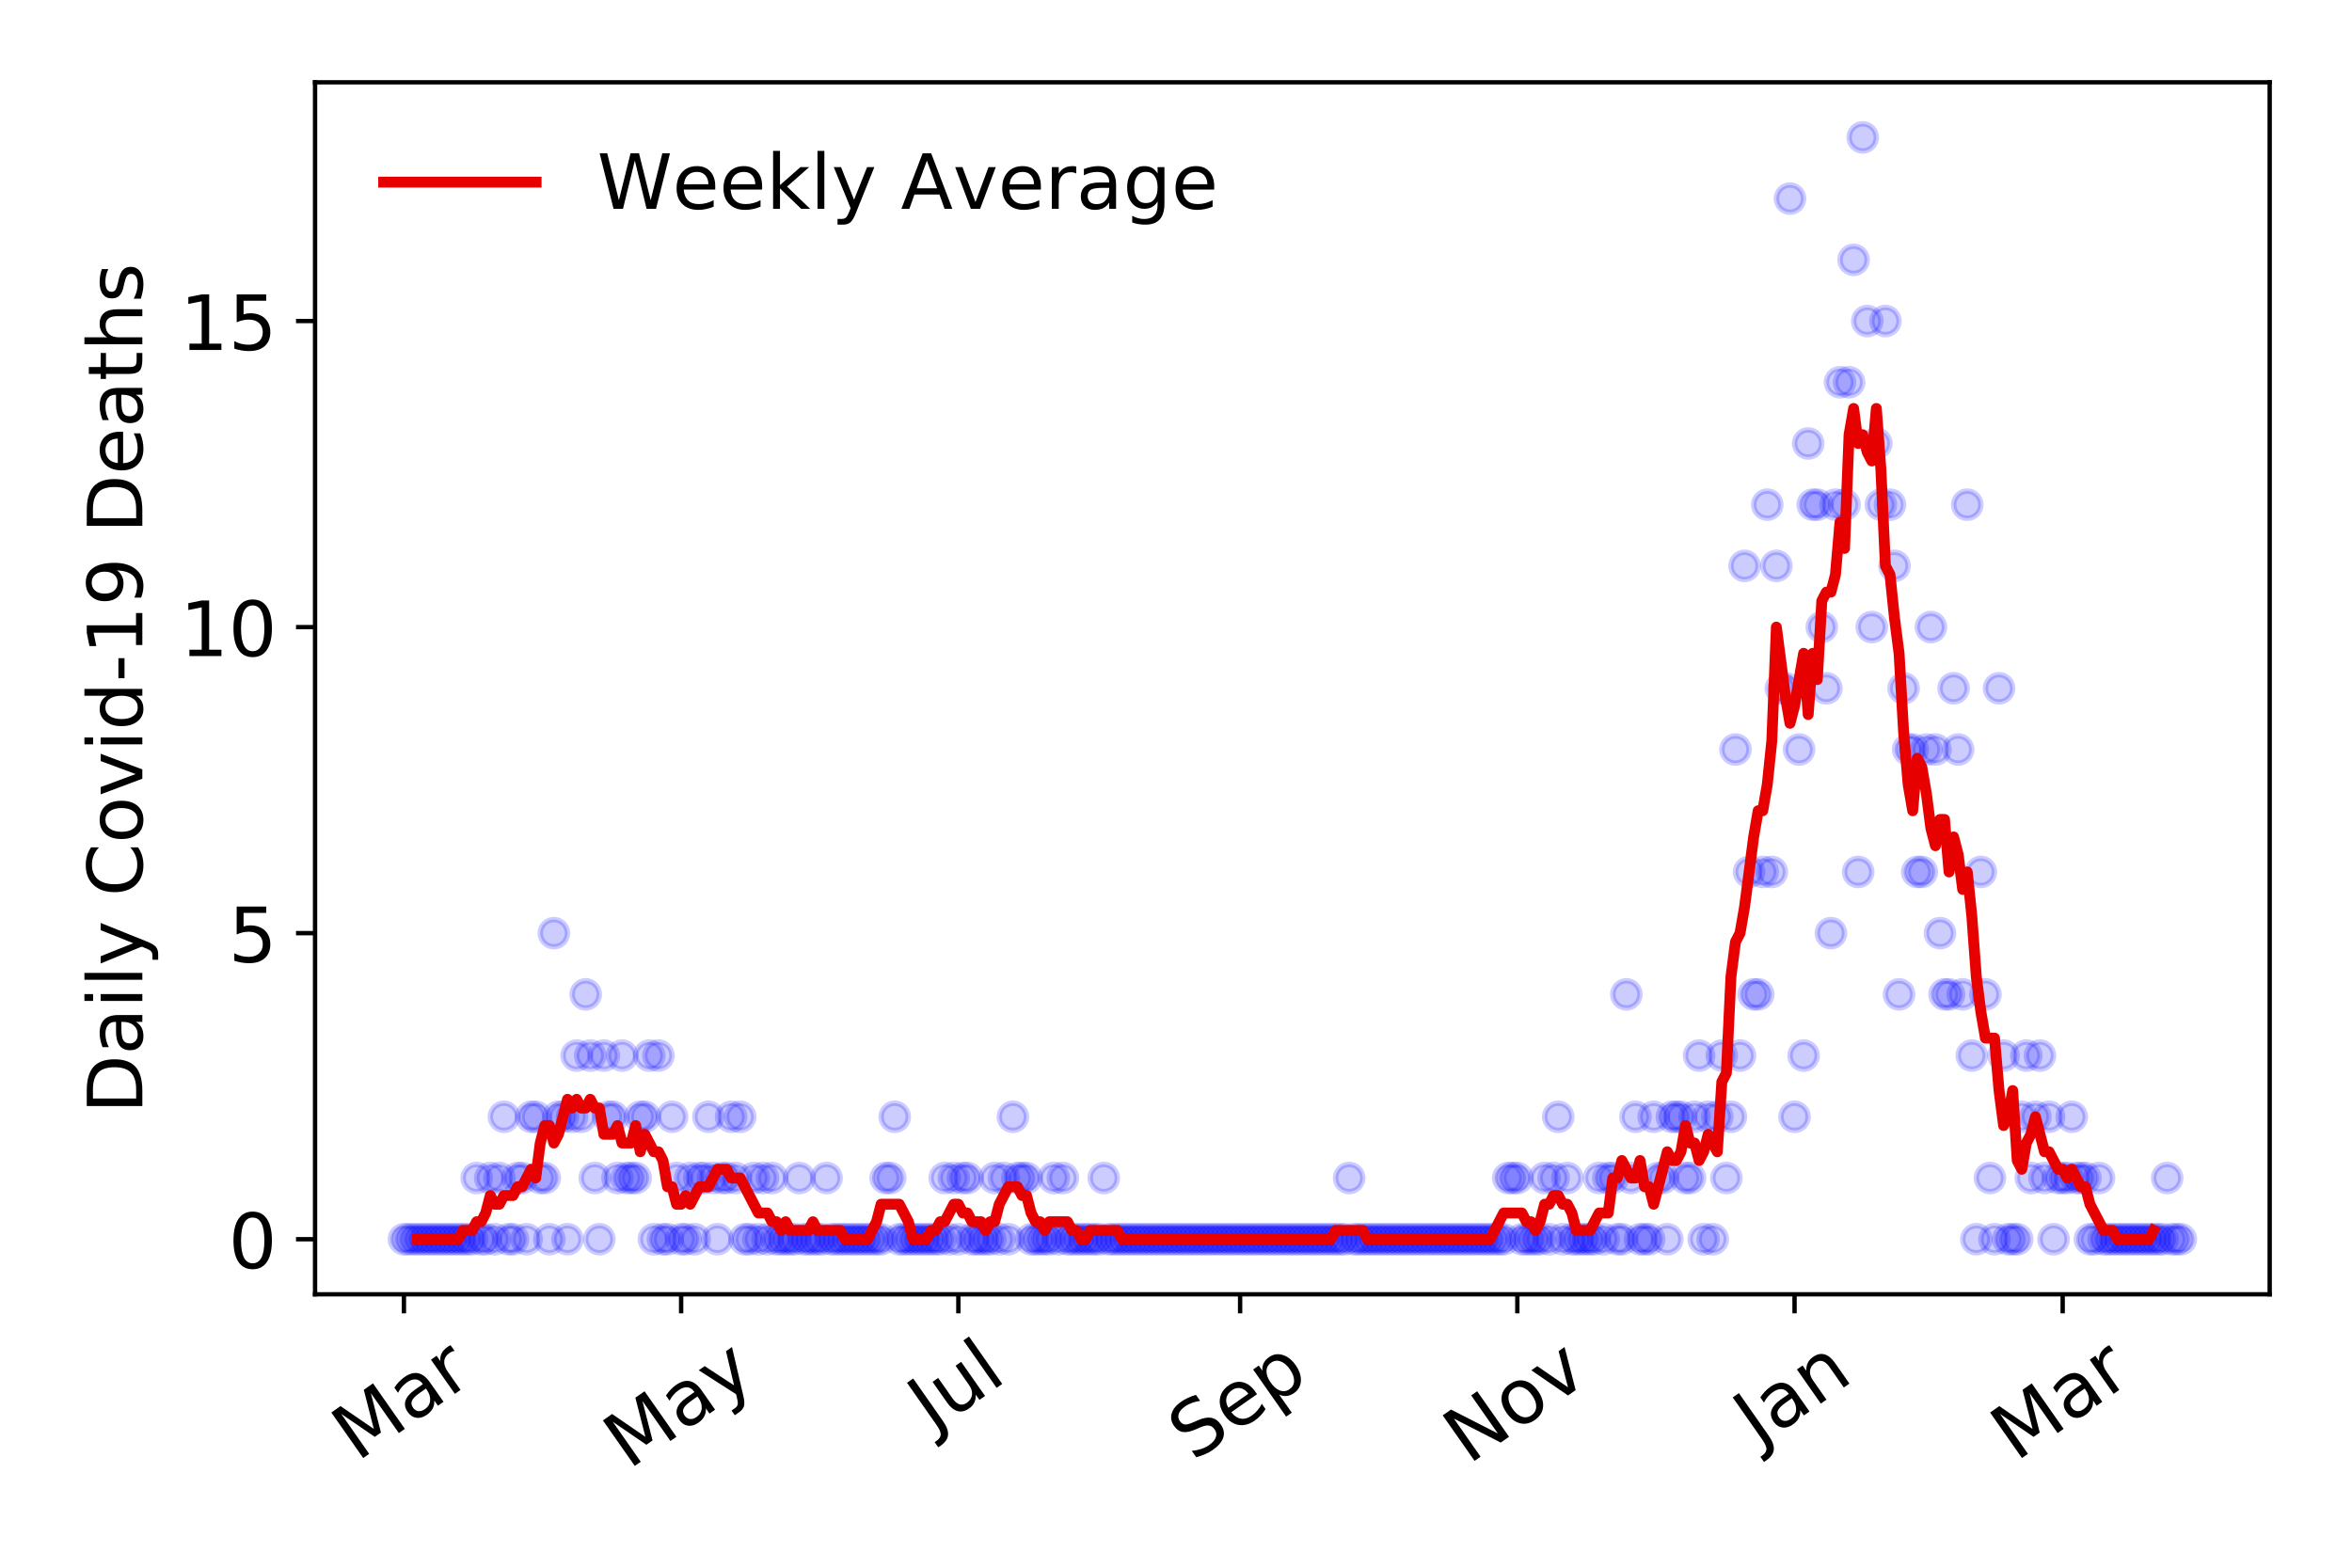 <?xml version="1.0" encoding="utf-8" standalone="no"?>
<!DOCTYPE svg PUBLIC "-//W3C//DTD SVG 1.1//EN"
  "http://www.w3.org/Graphics/SVG/1.1/DTD/svg11.dtd">
<!-- Created with matplotlib (https://matplotlib.org/) -->
<svg height="288pt" version="1.1" viewBox="0 0 432 288" width="432pt" xmlns="http://www.w3.org/2000/svg" xmlns:xlink="http://www.w3.org/1999/xlink">
 <defs>
  <style type="text/css">
*{stroke-linecap:butt;stroke-linejoin:round;}
  </style>
 </defs>
 <g id="figure_1">
  <g id="patch_1">
   <path d="M 0 288 
L 432 288 
L 432 0 
L 0 0 
z
" style="fill:#ffffff;"/>
  </g>
  <g id="axes_1">
   <g id="patch_2">
    <path d="M 57.87 237.778 
L 416.88 237.778 
L 416.88 15.12 
L 57.87 15.12 
z
" style="fill:#ffffff;"/>
   </g>
   <g id="matplotlib.axis_1">
    <g id="xtick_1">
     <g id="line2d_1">
      <defs>
       <path d="M 0 0 
L 0 3.5 
" id="m1b6f5e056e" style="stroke:#000000;stroke-width:0.8;"/>
      </defs>
      <g>
       <use style="stroke:#000000;stroke-width:0.8;" x="74.189" xlink:href="#m1b6f5e056e" y="237.778"/>
      </g>
     </g>
     <g id="text_1">
      <!-- Mar -->
      <defs>
       <path d="M 9.812 72.906 
L 24.516 72.906 
L 43.109 23.297 
L 61.812 72.906 
L 76.516 72.906 
L 76.516 0 
L 66.891 0 
L 66.891 64.016 
L 48.094 14.016 
L 38.188 14.016 
L 19.391 64.016 
L 19.391 0 
L 9.812 0 
z
" id="DejaVuSans-77"/>
       <path d="M 34.281 27.484 
Q 23.391 27.484 19.188 25 
Q 14.984 22.516 14.984 16.5 
Q 14.984 11.719 18.141 8.906 
Q 21.297 6.109 26.703 6.109 
Q 34.188 6.109 38.703 11.406 
Q 43.219 16.703 43.219 25.484 
L 43.219 27.484 
z
M 52.203 31.203 
L 52.203 0 
L 43.219 0 
L 43.219 8.297 
Q 40.141 3.328 35.547 0.953 
Q 30.953 -1.422 24.312 -1.422 
Q 15.922 -1.422 10.953 3.297 
Q 6 8.016 6 15.922 
Q 6 25.141 12.172 29.828 
Q 18.359 34.516 30.609 34.516 
L 43.219 34.516 
L 43.219 35.406 
Q 43.219 41.609 39.141 45 
Q 35.062 48.391 27.688 48.391 
Q 23 48.391 18.547 47.266 
Q 14.109 46.141 10.016 43.891 
L 10.016 52.203 
Q 14.938 54.109 19.578 55.047 
Q 24.219 56 28.609 56 
Q 40.484 56 46.344 49.844 
Q 52.203 43.703 52.203 31.203 
z
" id="DejaVuSans-97"/>
       <path d="M 41.109 46.297 
Q 39.594 47.172 37.812 47.578 
Q 36.031 48 33.891 48 
Q 26.266 48 22.188 43.047 
Q 18.109 38.094 18.109 28.812 
L 18.109 0 
L 9.078 0 
L 9.078 54.688 
L 18.109 54.688 
L 18.109 46.188 
Q 20.953 51.172 25.484 53.578 
Q 30.031 56 36.531 56 
Q 37.453 56 38.578 55.875 
Q 39.703 55.766 41.062 55.516 
z
" id="DejaVuSans-114"/>
      </defs>
      <g transform="translate(65.586 268.643)rotate(-35)scale(0.14 -0.14)">
       <use xlink:href="#DejaVuSans-77"/>
       <use x="86.279" xlink:href="#DejaVuSans-97"/>
       <use x="147.559" xlink:href="#DejaVuSans-114"/>
      </g>
     </g>
    </g>
    <g id="xtick_2">
     <g id="line2d_2">
      <g>
       <use style="stroke:#000000;stroke-width:0.8;" x="125.106" xlink:href="#m1b6f5e056e" y="237.778"/>
      </g>
     </g>
     <g id="text_2">
      <!-- May -->
      <defs>
       <path d="M 32.172 -5.078 
Q 28.375 -14.844 24.75 -17.812 
Q 21.141 -20.797 15.094 -20.797 
L 7.906 -20.797 
L 7.906 -13.281 
L 13.188 -13.281 
Q 16.891 -13.281 18.938 -11.516 
Q 21 -9.766 23.484 -3.219 
L 25.094 0.875 
L 2.984 54.688 
L 12.5 54.688 
L 29.594 11.922 
L 46.688 54.688 
L 56.203 54.688 
z
" id="DejaVuSans-121"/>
      </defs>
      <g transform="translate(115.467 270.094)rotate(-35)scale(0.14 -0.14)">
       <use xlink:href="#DejaVuSans-77"/>
       <use x="86.279" xlink:href="#DejaVuSans-97"/>
       <use x="147.559" xlink:href="#DejaVuSans-121"/>
      </g>
     </g>
    </g>
    <g id="xtick_3">
     <g id="line2d_3">
      <g>
       <use style="stroke:#000000;stroke-width:0.8;" x="176.024" xlink:href="#m1b6f5e056e" y="237.778"/>
      </g>
     </g>
     <g id="text_3">
      <!-- Jul -->
      <defs>
       <path d="M 9.812 72.906 
L 19.672 72.906 
L 19.672 5.078 
Q 19.672 -8.109 14.672 -14.062 
Q 9.672 -20.016 -1.422 -20.016 
L -5.172 -20.016 
L -5.172 -11.719 
L -2.094 -11.719 
Q 4.438 -11.719 7.125 -8.047 
Q 9.812 -4.391 9.812 5.078 
z
" id="DejaVuSans-74"/>
       <path d="M 8.5 21.578 
L 8.5 54.688 
L 17.484 54.688 
L 17.484 21.922 
Q 17.484 14.156 20.5 10.266 
Q 23.531 6.391 29.594 6.391 
Q 36.859 6.391 41.078 11.031 
Q 45.312 15.672 45.312 23.688 
L 45.312 54.688 
L 54.297 54.688 
L 54.297 0 
L 45.312 0 
L 45.312 8.406 
Q 42.047 3.422 37.719 1 
Q 33.406 -1.422 27.688 -1.422 
Q 18.266 -1.422 13.375 4.438 
Q 8.5 10.297 8.5 21.578 
z
M 31.109 56 
z
" id="DejaVuSans-117"/>
       <path d="M 9.422 75.984 
L 18.406 75.984 
L 18.406 0 
L 9.422 0 
z
" id="DejaVuSans-108"/>
      </defs>
      <g transform="translate(171.321 263.181)rotate(-35)scale(0.14 -0.14)">
       <use xlink:href="#DejaVuSans-74"/>
       <use x="29.492" xlink:href="#DejaVuSans-117"/>
       <use x="92.871" xlink:href="#DejaVuSans-108"/>
      </g>
     </g>
    </g>
    <g id="xtick_4">
     <g id="line2d_4">
      <g>
       <use style="stroke:#000000;stroke-width:0.8;" x="227.776" xlink:href="#m1b6f5e056e" y="237.778"/>
      </g>
     </g>
     <g id="text_4">
      <!-- Sep -->
      <defs>
       <path d="M 53.516 70.516 
L 53.516 60.891 
Q 47.906 63.578 42.922 64.891 
Q 37.938 66.219 33.297 66.219 
Q 25.25 66.219 20.875 63.094 
Q 16.5 59.969 16.5 54.203 
Q 16.5 49.359 19.406 46.891 
Q 22.312 44.438 30.422 42.922 
L 36.375 41.703 
Q 47.406 39.594 52.656 34.297 
Q 57.906 29 57.906 20.125 
Q 57.906 9.516 50.797 4.047 
Q 43.703 -1.422 29.984 -1.422 
Q 24.812 -1.422 18.969 -0.25 
Q 13.141 0.922 6.891 3.219 
L 6.891 13.375 
Q 12.891 10.016 18.656 8.297 
Q 24.422 6.594 29.984 6.594 
Q 38.422 6.594 43.016 9.906 
Q 47.609 13.234 47.609 19.391 
Q 47.609 24.75 44.312 27.781 
Q 41.016 30.812 33.5 32.328 
L 27.484 33.5 
Q 16.453 35.688 11.516 40.375 
Q 6.594 45.062 6.594 53.422 
Q 6.594 63.094 13.406 68.656 
Q 20.219 74.219 32.172 74.219 
Q 37.312 74.219 42.625 73.281 
Q 47.953 72.359 53.516 70.516 
z
" id="DejaVuSans-83"/>
       <path d="M 56.203 29.594 
L 56.203 25.203 
L 14.891 25.203 
Q 15.484 15.922 20.484 11.062 
Q 25.484 6.203 34.422 6.203 
Q 39.594 6.203 44.453 7.469 
Q 49.312 8.734 54.109 11.281 
L 54.109 2.781 
Q 49.266 0.734 44.188 -0.344 
Q 39.109 -1.422 33.891 -1.422 
Q 20.797 -1.422 13.156 6.188 
Q 5.516 13.812 5.516 26.812 
Q 5.516 40.234 12.766 48.109 
Q 20.016 56 32.328 56 
Q 43.359 56 49.781 48.891 
Q 56.203 41.797 56.203 29.594 
z
M 47.219 32.234 
Q 47.125 39.594 43.094 43.984 
Q 39.062 48.391 32.422 48.391 
Q 24.906 48.391 20.391 44.141 
Q 15.875 39.891 15.188 32.172 
z
" id="DejaVuSans-101"/>
       <path d="M 18.109 8.203 
L 18.109 -20.797 
L 9.078 -20.797 
L 9.078 54.688 
L 18.109 54.688 
L 18.109 46.391 
Q 20.953 51.266 25.266 53.625 
Q 29.594 56 35.594 56 
Q 45.562 56 51.781 48.094 
Q 58.016 40.188 58.016 27.297 
Q 58.016 14.406 51.781 6.484 
Q 45.562 -1.422 35.594 -1.422 
Q 29.594 -1.422 25.266 0.953 
Q 20.953 3.328 18.109 8.203 
z
M 48.688 27.297 
Q 48.688 37.203 44.609 42.844 
Q 40.531 48.484 33.406 48.484 
Q 26.266 48.484 22.188 42.844 
Q 18.109 37.203 18.109 27.297 
Q 18.109 17.391 22.188 11.75 
Q 26.266 6.109 33.406 6.109 
Q 40.531 6.109 44.609 11.75 
Q 48.688 17.391 48.688 27.297 
z
" id="DejaVuSans-112"/>
      </defs>
      <g transform="translate(219.183 268.629)rotate(-35)scale(0.14 -0.14)">
       <use xlink:href="#DejaVuSans-83"/>
       <use x="63.477" xlink:href="#DejaVuSans-101"/>
       <use x="125" xlink:href="#DejaVuSans-112"/>
      </g>
     </g>
    </g>
    <g id="xtick_5">
     <g id="line2d_5">
      <g>
       <use style="stroke:#000000;stroke-width:0.8;" x="278.693" xlink:href="#m1b6f5e056e" y="237.778"/>
      </g>
     </g>
     <g id="text_5">
      <!-- Nov -->
      <defs>
       <path d="M 9.812 72.906 
L 23.094 72.906 
L 55.422 11.922 
L 55.422 72.906 
L 64.984 72.906 
L 64.984 0 
L 51.703 0 
L 19.391 60.984 
L 19.391 0 
L 9.812 0 
z
" id="DejaVuSans-78"/>
       <path d="M 30.609 48.391 
Q 23.391 48.391 19.188 42.75 
Q 14.984 37.109 14.984 27.297 
Q 14.984 17.484 19.156 11.844 
Q 23.344 6.203 30.609 6.203 
Q 37.797 6.203 41.984 11.859 
Q 46.188 17.531 46.188 27.297 
Q 46.188 37.016 41.984 42.703 
Q 37.797 48.391 30.609 48.391 
z
M 30.609 56 
Q 42.328 56 49.016 48.375 
Q 55.719 40.766 55.719 27.297 
Q 55.719 13.875 49.016 6.219 
Q 42.328 -1.422 30.609 -1.422 
Q 18.844 -1.422 12.172 6.219 
Q 5.516 13.875 5.516 27.297 
Q 5.516 40.766 12.172 48.375 
Q 18.844 56 30.609 56 
z
" id="DejaVuSans-111"/>
       <path d="M 2.984 54.688 
L 12.5 54.688 
L 29.594 8.797 
L 46.688 54.688 
L 56.203 54.688 
L 35.688 0 
L 23.484 0 
z
" id="DejaVuSans-118"/>
      </defs>
      <g transform="translate(269.717 269.166)rotate(-35)scale(0.14 -0.14)">
       <use xlink:href="#DejaVuSans-78"/>
       <use x="74.805" xlink:href="#DejaVuSans-111"/>
       <use x="135.986" xlink:href="#DejaVuSans-118"/>
      </g>
     </g>
    </g>
    <g id="xtick_6">
     <g id="line2d_6">
      <g>
       <use style="stroke:#000000;stroke-width:0.8;" x="329.611" xlink:href="#m1b6f5e056e" y="237.778"/>
      </g>
     </g>
     <g id="text_6">
      <!-- Jan -->
      <defs>
       <path d="M 54.891 33.016 
L 54.891 0 
L 45.906 0 
L 45.906 32.719 
Q 45.906 40.484 42.875 44.328 
Q 39.844 48.188 33.797 48.188 
Q 26.516 48.188 22.312 43.547 
Q 18.109 38.922 18.109 30.906 
L 18.109 0 
L 9.078 0 
L 9.078 54.688 
L 18.109 54.688 
L 18.109 46.188 
Q 21.344 51.125 25.703 53.562 
Q 30.078 56 35.797 56 
Q 45.219 56 50.047 50.172 
Q 54.891 44.344 54.891 33.016 
z
" id="DejaVuSans-110"/>
      </defs>
      <g transform="translate(322.987 265.871)rotate(-35)scale(0.14 -0.14)">
       <use xlink:href="#DejaVuSans-74"/>
       <use x="29.492" xlink:href="#DejaVuSans-97"/>
       <use x="90.771" xlink:href="#DejaVuSans-110"/>
      </g>
     </g>
    </g>
    <g id="xtick_7">
     <g id="line2d_7">
      <g>
       <use style="stroke:#000000;stroke-width:0.8;" x="378.859" xlink:href="#m1b6f5e056e" y="237.778"/>
      </g>
     </g>
     <g id="text_7">
      <!-- Mar -->
      <g transform="translate(370.256 268.643)rotate(-35)scale(0.14 -0.14)">
       <use xlink:href="#DejaVuSans-77"/>
       <use x="86.279" xlink:href="#DejaVuSans-97"/>
       <use x="147.559" xlink:href="#DejaVuSans-114"/>
      </g>
     </g>
    </g>
   </g>
   <g id="matplotlib.axis_2">
    <g id="ytick_1">
     <g id="line2d_8">
      <defs>
       <path d="M 0 0 
L -3.5 0 
" id="m30bcb217c2" style="stroke:#000000;stroke-width:0.8;"/>
      </defs>
      <g>
       <use style="stroke:#000000;stroke-width:0.8;" x="57.87" xlink:href="#m30bcb217c2" y="227.657"/>
      </g>
     </g>
     <g id="text_8">
      <!-- 0 -->
      <defs>
       <path d="M 31.781 66.406 
Q 24.172 66.406 20.328 58.906 
Q 16.5 51.422 16.5 36.375 
Q 16.5 21.391 20.328 13.891 
Q 24.172 6.391 31.781 6.391 
Q 39.453 6.391 43.281 13.891 
Q 47.125 21.391 47.125 36.375 
Q 47.125 51.422 43.281 58.906 
Q 39.453 66.406 31.781 66.406 
z
M 31.781 74.219 
Q 44.047 74.219 50.516 64.516 
Q 56.984 54.828 56.984 36.375 
Q 56.984 17.969 50.516 8.266 
Q 44.047 -1.422 31.781 -1.422 
Q 19.531 -1.422 13.062 8.266 
Q 6.594 17.969 6.594 36.375 
Q 6.594 54.828 13.062 64.516 
Q 19.531 74.219 31.781 74.219 
z
" id="DejaVuSans-48"/>
      </defs>
      <g transform="translate(41.962 232.976)scale(0.14 -0.14)">
       <use xlink:href="#DejaVuSans-48"/>
      </g>
     </g>
    </g>
    <g id="ytick_2">
     <g id="line2d_9">
      <g>
       <use style="stroke:#000000;stroke-width:0.8;" x="57.87" xlink:href="#m30bcb217c2" y="171.431"/>
      </g>
     </g>
     <g id="text_9">
      <!-- 5 -->
      <defs>
       <path d="M 10.797 72.906 
L 49.516 72.906 
L 49.516 64.594 
L 19.828 64.594 
L 19.828 46.734 
Q 21.969 47.469 24.109 47.828 
Q 26.266 48.188 28.422 48.188 
Q 40.625 48.188 47.75 41.5 
Q 54.891 34.812 54.891 23.391 
Q 54.891 11.625 47.562 5.094 
Q 40.234 -1.422 26.906 -1.422 
Q 22.312 -1.422 17.547 -0.641 
Q 12.797 0.141 7.719 1.703 
L 7.719 11.625 
Q 12.109 9.234 16.797 8.062 
Q 21.484 6.891 26.703 6.891 
Q 35.156 6.891 40.078 11.328 
Q 45.016 15.766 45.016 23.391 
Q 45.016 31 40.078 35.438 
Q 35.156 39.891 26.703 39.891 
Q 22.75 39.891 18.812 39.016 
Q 14.891 38.141 10.797 36.281 
z
" id="DejaVuSans-53"/>
      </defs>
      <g transform="translate(41.962 176.749)scale(0.14 -0.14)">
       <use xlink:href="#DejaVuSans-53"/>
      </g>
     </g>
    </g>
    <g id="ytick_3">
     <g id="line2d_10">
      <g>
       <use style="stroke:#000000;stroke-width:0.8;" x="57.87" xlink:href="#m30bcb217c2" y="115.204"/>
      </g>
     </g>
     <g id="text_10">
      <!-- 10 -->
      <defs>
       <path d="M 12.406 8.297 
L 28.516 8.297 
L 28.516 63.922 
L 10.984 60.406 
L 10.984 69.391 
L 28.422 72.906 
L 38.281 72.906 
L 38.281 8.297 
L 54.391 8.297 
L 54.391 0 
L 12.406 0 
z
" id="DejaVuSans-49"/>
      </defs>
      <g transform="translate(33.055 120.523)scale(0.14 -0.14)">
       <use xlink:href="#DejaVuSans-49"/>
       <use x="63.623" xlink:href="#DejaVuSans-48"/>
      </g>
     </g>
    </g>
    <g id="ytick_4">
     <g id="line2d_11">
      <g>
       <use style="stroke:#000000;stroke-width:0.8;" x="57.87" xlink:href="#m30bcb217c2" y="58.977"/>
      </g>
     </g>
     <g id="text_11">
      <!-- 15 -->
      <g transform="translate(33.055 64.296)scale(0.14 -0.14)">
       <use xlink:href="#DejaVuSans-49"/>
       <use x="63.623" xlink:href="#DejaVuSans-53"/>
      </g>
     </g>
    </g>
    <g id="text_12">
     <!-- Daily Covid-19 Deaths -->
     <defs>
      <path d="M 19.672 64.797 
L 19.672 8.109 
L 31.594 8.109 
Q 46.688 8.109 53.688 14.938 
Q 60.688 21.781 60.688 36.531 
Q 60.688 51.172 53.688 57.984 
Q 46.688 64.797 31.594 64.797 
z
M 9.812 72.906 
L 30.078 72.906 
Q 51.266 72.906 61.172 64.094 
Q 71.094 55.281 71.094 36.531 
Q 71.094 17.672 61.125 8.828 
Q 51.172 0 30.078 0 
L 9.812 0 
z
" id="DejaVuSans-68"/>
      <path d="M 9.422 54.688 
L 18.406 54.688 
L 18.406 0 
L 9.422 0 
z
M 9.422 75.984 
L 18.406 75.984 
L 18.406 64.594 
L 9.422 64.594 
z
" id="DejaVuSans-105"/>
      <path id="DejaVuSans-32"/>
      <path d="M 64.406 67.281 
L 64.406 56.891 
Q 59.422 61.531 53.781 63.812 
Q 48.141 66.109 41.797 66.109 
Q 29.297 66.109 22.656 58.469 
Q 16.016 50.828 16.016 36.375 
Q 16.016 21.969 22.656 14.328 
Q 29.297 6.688 41.797 6.688 
Q 48.141 6.688 53.781 8.984 
Q 59.422 11.281 64.406 15.922 
L 64.406 5.609 
Q 59.234 2.094 53.438 0.328 
Q 47.656 -1.422 41.219 -1.422 
Q 24.656 -1.422 15.125 8.703 
Q 5.609 18.844 5.609 36.375 
Q 5.609 53.953 15.125 64.078 
Q 24.656 74.219 41.219 74.219 
Q 47.75 74.219 53.531 72.484 
Q 59.328 70.75 64.406 67.281 
z
" id="DejaVuSans-67"/>
      <path d="M 45.406 46.391 
L 45.406 75.984 
L 54.391 75.984 
L 54.391 0 
L 45.406 0 
L 45.406 8.203 
Q 42.578 3.328 38.25 0.953 
Q 33.938 -1.422 27.875 -1.422 
Q 17.969 -1.422 11.734 6.484 
Q 5.516 14.406 5.516 27.297 
Q 5.516 40.188 11.734 48.094 
Q 17.969 56 27.875 56 
Q 33.938 56 38.25 53.625 
Q 42.578 51.266 45.406 46.391 
z
M 14.797 27.297 
Q 14.797 17.391 18.875 11.75 
Q 22.953 6.109 30.078 6.109 
Q 37.203 6.109 41.297 11.75 
Q 45.406 17.391 45.406 27.297 
Q 45.406 37.203 41.297 42.844 
Q 37.203 48.484 30.078 48.484 
Q 22.953 48.484 18.875 42.844 
Q 14.797 37.203 14.797 27.297 
z
" id="DejaVuSans-100"/>
      <path d="M 4.891 31.391 
L 31.203 31.391 
L 31.203 23.391 
L 4.891 23.391 
z
" id="DejaVuSans-45"/>
      <path d="M 10.984 1.516 
L 10.984 10.5 
Q 14.703 8.734 18.5 7.812 
Q 22.312 6.891 25.984 6.891 
Q 35.75 6.891 40.891 13.453 
Q 46.047 20.016 46.781 33.406 
Q 43.953 29.203 39.594 26.953 
Q 35.25 24.703 29.984 24.703 
Q 19.047 24.703 12.672 31.312 
Q 6.297 37.938 6.297 49.422 
Q 6.297 60.641 12.938 67.422 
Q 19.578 74.219 30.609 74.219 
Q 43.266 74.219 49.922 64.516 
Q 56.594 54.828 56.594 36.375 
Q 56.594 19.141 48.406 8.859 
Q 40.234 -1.422 26.422 -1.422 
Q 22.703 -1.422 18.891 -0.688 
Q 15.094 0.047 10.984 1.516 
z
M 30.609 32.422 
Q 37.25 32.422 41.125 36.953 
Q 45.016 41.5 45.016 49.422 
Q 45.016 57.281 41.125 61.844 
Q 37.25 66.406 30.609 66.406 
Q 23.969 66.406 20.094 61.844 
Q 16.219 57.281 16.219 49.422 
Q 16.219 41.5 20.094 36.953 
Q 23.969 32.422 30.609 32.422 
z
" id="DejaVuSans-57"/>
      <path d="M 18.312 70.219 
L 18.312 54.688 
L 36.812 54.688 
L 36.812 47.703 
L 18.312 47.703 
L 18.312 18.016 
Q 18.312 11.328 20.141 9.422 
Q 21.969 7.516 27.594 7.516 
L 36.812 7.516 
L 36.812 0 
L 27.594 0 
Q 17.188 0 13.234 3.875 
Q 9.281 7.766 9.281 18.016 
L 9.281 47.703 
L 2.688 47.703 
L 2.688 54.688 
L 9.281 54.688 
L 9.281 70.219 
z
" id="DejaVuSans-116"/>
      <path d="M 54.891 33.016 
L 54.891 0 
L 45.906 0 
L 45.906 32.719 
Q 45.906 40.484 42.875 44.328 
Q 39.844 48.188 33.797 48.188 
Q 26.516 48.188 22.312 43.547 
Q 18.109 38.922 18.109 30.906 
L 18.109 0 
L 9.078 0 
L 9.078 75.984 
L 18.109 75.984 
L 18.109 46.188 
Q 21.344 51.125 25.703 53.562 
Q 30.078 56 35.797 56 
Q 45.219 56 50.047 50.172 
Q 54.891 44.344 54.891 33.016 
z
" id="DejaVuSans-104"/>
      <path d="M 44.281 53.078 
L 44.281 44.578 
Q 40.484 46.531 36.375 47.5 
Q 32.281 48.484 27.875 48.484 
Q 21.188 48.484 17.844 46.438 
Q 14.5 44.391 14.5 40.281 
Q 14.5 37.156 16.891 35.375 
Q 19.281 33.594 26.516 31.984 
L 29.594 31.297 
Q 39.156 29.25 43.188 25.516 
Q 47.219 21.781 47.219 15.094 
Q 47.219 7.469 41.188 3.016 
Q 35.156 -1.422 24.609 -1.422 
Q 20.219 -1.422 15.453 -0.562 
Q 10.688 0.297 5.422 2 
L 5.422 11.281 
Q 10.406 8.688 15.234 7.391 
Q 20.062 6.109 24.812 6.109 
Q 31.156 6.109 34.562 8.281 
Q 37.984 10.453 37.984 14.406 
Q 37.984 18.062 35.516 20.016 
Q 33.062 21.969 24.703 23.781 
L 21.578 24.516 
Q 13.234 26.266 9.516 29.906 
Q 5.812 33.547 5.812 39.891 
Q 5.812 47.609 11.281 51.797 
Q 16.75 56 26.812 56 
Q 31.781 56 36.172 55.266 
Q 40.578 54.547 44.281 53.078 
z
" id="DejaVuSans-115"/>
     </defs>
     <g transform="translate(26.143 204.56)rotate(-90)scale(0.14 -0.14)">
      <use xlink:href="#DejaVuSans-68"/>
      <use x="77.002" xlink:href="#DejaVuSans-97"/>
      <use x="138.281" xlink:href="#DejaVuSans-105"/>
      <use x="166.064" xlink:href="#DejaVuSans-108"/>
      <use x="193.848" xlink:href="#DejaVuSans-121"/>
      <use x="253.027" xlink:href="#DejaVuSans-32"/>
      <use x="284.814" xlink:href="#DejaVuSans-67"/>
      <use x="354.639" xlink:href="#DejaVuSans-111"/>
      <use x="415.82" xlink:href="#DejaVuSans-118"/>
      <use x="475" xlink:href="#DejaVuSans-105"/>
      <use x="502.783" xlink:href="#DejaVuSans-100"/>
      <use x="566.26" xlink:href="#DejaVuSans-45"/>
      <use x="602.344" xlink:href="#DejaVuSans-49"/>
      <use x="665.967" xlink:href="#DejaVuSans-57"/>
      <use x="729.59" xlink:href="#DejaVuSans-32"/>
      <use x="761.377" xlink:href="#DejaVuSans-68"/>
      <use x="838.379" xlink:href="#DejaVuSans-101"/>
      <use x="899.902" xlink:href="#DejaVuSans-97"/>
      <use x="961.182" xlink:href="#DejaVuSans-116"/>
      <use x="1000.391" xlink:href="#DejaVuSans-104"/>
      <use x="1063.77" xlink:href="#DejaVuSans-115"/>
     </g>
    </g>
   </g>
   <g id="line2d_12">
    <defs>
     <path d="M 0 2.5 
C 0.663 2.5 1.299 2.237 1.768 1.768 
C 2.237 1.299 2.5 0.663 2.5 0 
C 2.5 -0.663 2.237 -1.299 1.768 -1.768 
C 1.299 -2.237 0.663 -2.5 0 -2.5 
C -0.663 -2.5 -1.299 -2.237 -1.768 -1.768 
C -2.237 -1.299 -2.5 -0.663 -2.5 0 
C -2.5 0.663 -2.237 1.299 -1.768 1.768 
C -1.299 2.237 -0.663 2.5 0 2.5 
z
" id="m316ee80000" style="stroke:#0000ff;stroke-opacity:0.2;"/>
    </defs>
    <g clip-path="url(#p42c507d6c4)">
     <use style="fill:#0000ff;fill-opacity:0.2;stroke:#0000ff;stroke-opacity:0.2;" x="74.189" xlink:href="#m316ee80000" y="227.657"/>
     <use style="fill:#0000ff;fill-opacity:0.2;stroke:#0000ff;stroke-opacity:0.2;" x="75.023" xlink:href="#m316ee80000" y="227.657"/>
     <use style="fill:#0000ff;fill-opacity:0.2;stroke:#0000ff;stroke-opacity:0.2;" x="75.858" xlink:href="#m316ee80000" y="227.657"/>
     <use style="fill:#0000ff;fill-opacity:0.2;stroke:#0000ff;stroke-opacity:0.2;" x="76.693" xlink:href="#m316ee80000" y="227.657"/>
     <use style="fill:#0000ff;fill-opacity:0.2;stroke:#0000ff;stroke-opacity:0.2;" x="77.527" xlink:href="#m316ee80000" y="227.657"/>
     <use style="fill:#0000ff;fill-opacity:0.2;stroke:#0000ff;stroke-opacity:0.2;" x="78.362" xlink:href="#m316ee80000" y="227.657"/>
     <use style="fill:#0000ff;fill-opacity:0.2;stroke:#0000ff;stroke-opacity:0.2;" x="79.197" xlink:href="#m316ee80000" y="227.657"/>
     <use style="fill:#0000ff;fill-opacity:0.2;stroke:#0000ff;stroke-opacity:0.2;" x="80.032" xlink:href="#m316ee80000" y="227.657"/>
     <use style="fill:#0000ff;fill-opacity:0.2;stroke:#0000ff;stroke-opacity:0.2;" x="80.866" xlink:href="#m316ee80000" y="227.657"/>
     <use style="fill:#0000ff;fill-opacity:0.2;stroke:#0000ff;stroke-opacity:0.2;" x="81.701" xlink:href="#m316ee80000" y="227.657"/>
     <use style="fill:#0000ff;fill-opacity:0.2;stroke:#0000ff;stroke-opacity:0.2;" x="82.536" xlink:href="#m316ee80000" y="227.657"/>
     <use style="fill:#0000ff;fill-opacity:0.2;stroke:#0000ff;stroke-opacity:0.2;" x="83.37" xlink:href="#m316ee80000" y="227.657"/>
     <use style="fill:#0000ff;fill-opacity:0.2;stroke:#0000ff;stroke-opacity:0.2;" x="84.205" xlink:href="#m316ee80000" y="227.657"/>
     <use style="fill:#0000ff;fill-opacity:0.2;stroke:#0000ff;stroke-opacity:0.2;" x="85.04" xlink:href="#m316ee80000" y="227.657"/>
     <use style="fill:#0000ff;fill-opacity:0.2;stroke:#0000ff;stroke-opacity:0.2;" x="85.875" xlink:href="#m316ee80000" y="227.657"/>
     <use style="fill:#0000ff;fill-opacity:0.2;stroke:#0000ff;stroke-opacity:0.2;" x="86.709" xlink:href="#m316ee80000" y="227.657"/>
     <use style="fill:#0000ff;fill-opacity:0.2;stroke:#0000ff;stroke-opacity:0.2;" x="87.544" xlink:href="#m316ee80000" y="216.412"/>
     <use style="fill:#0000ff;fill-opacity:0.2;stroke:#0000ff;stroke-opacity:0.2;" x="88.379" xlink:href="#m316ee80000" y="227.657"/>
     <use style="fill:#0000ff;fill-opacity:0.2;stroke:#0000ff;stroke-opacity:0.2;" x="89.213" xlink:href="#m316ee80000" y="227.657"/>
     <use style="fill:#0000ff;fill-opacity:0.2;stroke:#0000ff;stroke-opacity:0.2;" x="90.048" xlink:href="#m316ee80000" y="216.412"/>
     <use style="fill:#0000ff;fill-opacity:0.2;stroke:#0000ff;stroke-opacity:0.2;" x="90.883" xlink:href="#m316ee80000" y="227.657"/>
     <use style="fill:#0000ff;fill-opacity:0.2;stroke:#0000ff;stroke-opacity:0.2;" x="91.718" xlink:href="#m316ee80000" y="216.412"/>
     <use style="fill:#0000ff;fill-opacity:0.2;stroke:#0000ff;stroke-opacity:0.2;" x="92.552" xlink:href="#m316ee80000" y="205.167"/>
     <use style="fill:#0000ff;fill-opacity:0.2;stroke:#0000ff;stroke-opacity:0.2;" x="93.387" xlink:href="#m316ee80000" y="227.657"/>
     <use style="fill:#0000ff;fill-opacity:0.2;stroke:#0000ff;stroke-opacity:0.2;" x="94.222" xlink:href="#m316ee80000" y="227.657"/>
     <use style="fill:#0000ff;fill-opacity:0.2;stroke:#0000ff;stroke-opacity:0.2;" x="95.056" xlink:href="#m316ee80000" y="216.412"/>
     <use style="fill:#0000ff;fill-opacity:0.2;stroke:#0000ff;stroke-opacity:0.2;" x="95.891" xlink:href="#m316ee80000" y="216.412"/>
     <use style="fill:#0000ff;fill-opacity:0.2;stroke:#0000ff;stroke-opacity:0.2;" x="96.726" xlink:href="#m316ee80000" y="227.657"/>
     <use style="fill:#0000ff;fill-opacity:0.2;stroke:#0000ff;stroke-opacity:0.2;" x="97.561" xlink:href="#m316ee80000" y="205.167"/>
     <use style="fill:#0000ff;fill-opacity:0.2;stroke:#0000ff;stroke-opacity:0.2;" x="98.395" xlink:href="#m316ee80000" y="205.167"/>
     <use style="fill:#0000ff;fill-opacity:0.2;stroke:#0000ff;stroke-opacity:0.2;" x="99.23" xlink:href="#m316ee80000" y="216.412"/>
     <use style="fill:#0000ff;fill-opacity:0.2;stroke:#0000ff;stroke-opacity:0.2;" x="100.065" xlink:href="#m316ee80000" y="216.412"/>
     <use style="fill:#0000ff;fill-opacity:0.2;stroke:#0000ff;stroke-opacity:0.2;" x="100.899" xlink:href="#m316ee80000" y="227.657"/>
     <use style="fill:#0000ff;fill-opacity:0.2;stroke:#0000ff;stroke-opacity:0.2;" x="101.734" xlink:href="#m316ee80000" y="171.431"/>
     <use style="fill:#0000ff;fill-opacity:0.2;stroke:#0000ff;stroke-opacity:0.2;" x="102.569" xlink:href="#m316ee80000" y="205.167"/>
     <use style="fill:#0000ff;fill-opacity:0.2;stroke:#0000ff;stroke-opacity:0.2;" x="103.404" xlink:href="#m316ee80000" y="205.167"/>
     <use style="fill:#0000ff;fill-opacity:0.2;stroke:#0000ff;stroke-opacity:0.2;" x="104.238" xlink:href="#m316ee80000" y="227.657"/>
     <use style="fill:#0000ff;fill-opacity:0.2;stroke:#0000ff;stroke-opacity:0.2;" x="105.073" xlink:href="#m316ee80000" y="205.167"/>
     <use style="fill:#0000ff;fill-opacity:0.2;stroke:#0000ff;stroke-opacity:0.2;" x="105.908" xlink:href="#m316ee80000" y="193.921"/>
     <use style="fill:#0000ff;fill-opacity:0.2;stroke:#0000ff;stroke-opacity:0.2;" x="106.742" xlink:href="#m316ee80000" y="205.167"/>
     <use style="fill:#0000ff;fill-opacity:0.2;stroke:#0000ff;stroke-opacity:0.2;" x="107.577" xlink:href="#m316ee80000" y="182.676"/>
     <use style="fill:#0000ff;fill-opacity:0.2;stroke:#0000ff;stroke-opacity:0.2;" x="108.412" xlink:href="#m316ee80000" y="193.921"/>
     <use style="fill:#0000ff;fill-opacity:0.2;stroke:#0000ff;stroke-opacity:0.2;" x="109.247" xlink:href="#m316ee80000" y="216.412"/>
     <use style="fill:#0000ff;fill-opacity:0.2;stroke:#0000ff;stroke-opacity:0.2;" x="110.081" xlink:href="#m316ee80000" y="227.657"/>
     <use style="fill:#0000ff;fill-opacity:0.2;stroke:#0000ff;stroke-opacity:0.2;" x="110.916" xlink:href="#m316ee80000" y="193.921"/>
     <use style="fill:#0000ff;fill-opacity:0.2;stroke:#0000ff;stroke-opacity:0.2;" x="111.751" xlink:href="#m316ee80000" y="205.167"/>
     <use style="fill:#0000ff;fill-opacity:0.2;stroke:#0000ff;stroke-opacity:0.2;" x="112.585" xlink:href="#m316ee80000" y="205.167"/>
     <use style="fill:#0000ff;fill-opacity:0.2;stroke:#0000ff;stroke-opacity:0.2;" x="113.42" xlink:href="#m316ee80000" y="216.412"/>
     <use style="fill:#0000ff;fill-opacity:0.2;stroke:#0000ff;stroke-opacity:0.2;" x="114.255" xlink:href="#m316ee80000" y="193.921"/>
     <use style="fill:#0000ff;fill-opacity:0.2;stroke:#0000ff;stroke-opacity:0.2;" x="115.09" xlink:href="#m316ee80000" y="216.412"/>
     <use style="fill:#0000ff;fill-opacity:0.2;stroke:#0000ff;stroke-opacity:0.2;" x="115.924" xlink:href="#m316ee80000" y="216.412"/>
     <use style="fill:#0000ff;fill-opacity:0.2;stroke:#0000ff;stroke-opacity:0.2;" x="116.759" xlink:href="#m316ee80000" y="216.412"/>
     <use style="fill:#0000ff;fill-opacity:0.2;stroke:#0000ff;stroke-opacity:0.2;" x="117.594" xlink:href="#m316ee80000" y="205.167"/>
     <use style="fill:#0000ff;fill-opacity:0.2;stroke:#0000ff;stroke-opacity:0.2;" x="118.428" xlink:href="#m316ee80000" y="205.167"/>
     <use style="fill:#0000ff;fill-opacity:0.2;stroke:#0000ff;stroke-opacity:0.2;" x="119.263" xlink:href="#m316ee80000" y="193.921"/>
     <use style="fill:#0000ff;fill-opacity:0.2;stroke:#0000ff;stroke-opacity:0.2;" x="120.098" xlink:href="#m316ee80000" y="227.657"/>
     <use style="fill:#0000ff;fill-opacity:0.2;stroke:#0000ff;stroke-opacity:0.2;" x="120.933" xlink:href="#m316ee80000" y="193.921"/>
     <use style="fill:#0000ff;fill-opacity:0.2;stroke:#0000ff;stroke-opacity:0.2;" x="121.767" xlink:href="#m316ee80000" y="227.657"/>
     <use style="fill:#0000ff;fill-opacity:0.2;stroke:#0000ff;stroke-opacity:0.2;" x="122.602" xlink:href="#m316ee80000" y="227.657"/>
     <use style="fill:#0000ff;fill-opacity:0.2;stroke:#0000ff;stroke-opacity:0.2;" x="123.437" xlink:href="#m316ee80000" y="205.167"/>
     <use style="fill:#0000ff;fill-opacity:0.2;stroke:#0000ff;stroke-opacity:0.2;" x="124.271" xlink:href="#m316ee80000" y="216.412"/>
     <use style="fill:#0000ff;fill-opacity:0.2;stroke:#0000ff;stroke-opacity:0.2;" x="125.106" xlink:href="#m316ee80000" y="227.657"/>
     <use style="fill:#0000ff;fill-opacity:0.2;stroke:#0000ff;stroke-opacity:0.2;" x="125.941" xlink:href="#m316ee80000" y="227.657"/>
     <use style="fill:#0000ff;fill-opacity:0.2;stroke:#0000ff;stroke-opacity:0.2;" x="126.776" xlink:href="#m316ee80000" y="216.412"/>
     <use style="fill:#0000ff;fill-opacity:0.2;stroke:#0000ff;stroke-opacity:0.2;" x="127.61" xlink:href="#m316ee80000" y="227.657"/>
     <use style="fill:#0000ff;fill-opacity:0.2;stroke:#0000ff;stroke-opacity:0.2;" x="128.445" xlink:href="#m316ee80000" y="216.412"/>
     <use style="fill:#0000ff;fill-opacity:0.2;stroke:#0000ff;stroke-opacity:0.2;" x="129.28" xlink:href="#m316ee80000" y="216.412"/>
     <use style="fill:#0000ff;fill-opacity:0.2;stroke:#0000ff;stroke-opacity:0.2;" x="130.114" xlink:href="#m316ee80000" y="205.167"/>
     <use style="fill:#0000ff;fill-opacity:0.2;stroke:#0000ff;stroke-opacity:0.2;" x="130.949" xlink:href="#m316ee80000" y="216.412"/>
     <use style="fill:#0000ff;fill-opacity:0.2;stroke:#0000ff;stroke-opacity:0.2;" x="131.784" xlink:href="#m316ee80000" y="227.657"/>
     <use style="fill:#0000ff;fill-opacity:0.2;stroke:#0000ff;stroke-opacity:0.2;" x="132.619" xlink:href="#m316ee80000" y="216.412"/>
     <use style="fill:#0000ff;fill-opacity:0.2;stroke:#0000ff;stroke-opacity:0.2;" x="133.453" xlink:href="#m316ee80000" y="216.412"/>
     <use style="fill:#0000ff;fill-opacity:0.2;stroke:#0000ff;stroke-opacity:0.2;" x="134.288" xlink:href="#m316ee80000" y="205.167"/>
     <use style="fill:#0000ff;fill-opacity:0.2;stroke:#0000ff;stroke-opacity:0.2;" x="135.123" xlink:href="#m316ee80000" y="216.412"/>
     <use style="fill:#0000ff;fill-opacity:0.2;stroke:#0000ff;stroke-opacity:0.2;" x="135.957" xlink:href="#m316ee80000" y="205.167"/>
     <use style="fill:#0000ff;fill-opacity:0.2;stroke:#0000ff;stroke-opacity:0.2;" x="136.792" xlink:href="#m316ee80000" y="227.657"/>
     <use style="fill:#0000ff;fill-opacity:0.2;stroke:#0000ff;stroke-opacity:0.2;" x="137.627" xlink:href="#m316ee80000" y="227.657"/>
     <use style="fill:#0000ff;fill-opacity:0.2;stroke:#0000ff;stroke-opacity:0.2;" x="138.462" xlink:href="#m316ee80000" y="216.412"/>
     <use style="fill:#0000ff;fill-opacity:0.2;stroke:#0000ff;stroke-opacity:0.2;" x="139.296" xlink:href="#m316ee80000" y="227.657"/>
     <use style="fill:#0000ff;fill-opacity:0.2;stroke:#0000ff;stroke-opacity:0.2;" x="140.131" xlink:href="#m316ee80000" y="216.412"/>
     <use style="fill:#0000ff;fill-opacity:0.2;stroke:#0000ff;stroke-opacity:0.2;" x="140.966" xlink:href="#m316ee80000" y="227.657"/>
     <use style="fill:#0000ff;fill-opacity:0.2;stroke:#0000ff;stroke-opacity:0.2;" x="141.8" xlink:href="#m316ee80000" y="216.412"/>
     <use style="fill:#0000ff;fill-opacity:0.2;stroke:#0000ff;stroke-opacity:0.2;" x="142.635" xlink:href="#m316ee80000" y="227.657"/>
     <use style="fill:#0000ff;fill-opacity:0.2;stroke:#0000ff;stroke-opacity:0.2;" x="143.47" xlink:href="#m316ee80000" y="227.657"/>
     <use style="fill:#0000ff;fill-opacity:0.2;stroke:#0000ff;stroke-opacity:0.2;" x="144.305" xlink:href="#m316ee80000" y="227.657"/>
     <use style="fill:#0000ff;fill-opacity:0.2;stroke:#0000ff;stroke-opacity:0.2;" x="145.139" xlink:href="#m316ee80000" y="227.657"/>
     <use style="fill:#0000ff;fill-opacity:0.2;stroke:#0000ff;stroke-opacity:0.2;" x="145.974" xlink:href="#m316ee80000" y="227.657"/>
     <use style="fill:#0000ff;fill-opacity:0.2;stroke:#0000ff;stroke-opacity:0.2;" x="146.809" xlink:href="#m316ee80000" y="216.412"/>
     <use style="fill:#0000ff;fill-opacity:0.2;stroke:#0000ff;stroke-opacity:0.2;" x="147.643" xlink:href="#m316ee80000" y="227.657"/>
     <use style="fill:#0000ff;fill-opacity:0.2;stroke:#0000ff;stroke-opacity:0.2;" x="148.478" xlink:href="#m316ee80000" y="227.657"/>
     <use style="fill:#0000ff;fill-opacity:0.2;stroke:#0000ff;stroke-opacity:0.2;" x="149.313" xlink:href="#m316ee80000" y="227.657"/>
     <use style="fill:#0000ff;fill-opacity:0.2;stroke:#0000ff;stroke-opacity:0.2;" x="150.148" xlink:href="#m316ee80000" y="227.657"/>
     <use style="fill:#0000ff;fill-opacity:0.2;stroke:#0000ff;stroke-opacity:0.2;" x="150.982" xlink:href="#m316ee80000" y="227.657"/>
     <use style="fill:#0000ff;fill-opacity:0.2;stroke:#0000ff;stroke-opacity:0.2;" x="151.817" xlink:href="#m316ee80000" y="216.412"/>
     <use style="fill:#0000ff;fill-opacity:0.2;stroke:#0000ff;stroke-opacity:0.2;" x="152.652" xlink:href="#m316ee80000" y="227.657"/>
     <use style="fill:#0000ff;fill-opacity:0.2;stroke:#0000ff;stroke-opacity:0.2;" x="153.486" xlink:href="#m316ee80000" y="227.657"/>
     <use style="fill:#0000ff;fill-opacity:0.2;stroke:#0000ff;stroke-opacity:0.2;" x="154.321" xlink:href="#m316ee80000" y="227.657"/>
     <use style="fill:#0000ff;fill-opacity:0.2;stroke:#0000ff;stroke-opacity:0.2;" x="155.156" xlink:href="#m316ee80000" y="227.657"/>
     <use style="fill:#0000ff;fill-opacity:0.2;stroke:#0000ff;stroke-opacity:0.2;" x="155.99" xlink:href="#m316ee80000" y="227.657"/>
     <use style="fill:#0000ff;fill-opacity:0.2;stroke:#0000ff;stroke-opacity:0.2;" x="156.825" xlink:href="#m316ee80000" y="227.657"/>
     <use style="fill:#0000ff;fill-opacity:0.2;stroke:#0000ff;stroke-opacity:0.2;" x="157.66" xlink:href="#m316ee80000" y="227.657"/>
     <use style="fill:#0000ff;fill-opacity:0.2;stroke:#0000ff;stroke-opacity:0.2;" x="158.495" xlink:href="#m316ee80000" y="227.657"/>
     <use style="fill:#0000ff;fill-opacity:0.2;stroke:#0000ff;stroke-opacity:0.2;" x="159.329" xlink:href="#m316ee80000" y="227.657"/>
     <use style="fill:#0000ff;fill-opacity:0.2;stroke:#0000ff;stroke-opacity:0.2;" x="160.164" xlink:href="#m316ee80000" y="227.657"/>
     <use style="fill:#0000ff;fill-opacity:0.2;stroke:#0000ff;stroke-opacity:0.2;" x="160.999" xlink:href="#m316ee80000" y="227.657"/>
     <use style="fill:#0000ff;fill-opacity:0.2;stroke:#0000ff;stroke-opacity:0.2;" x="161.833" xlink:href="#m316ee80000" y="227.657"/>
     <use style="fill:#0000ff;fill-opacity:0.2;stroke:#0000ff;stroke-opacity:0.2;" x="162.668" xlink:href="#m316ee80000" y="216.412"/>
     <use style="fill:#0000ff;fill-opacity:0.2;stroke:#0000ff;stroke-opacity:0.2;" x="163.503" xlink:href="#m316ee80000" y="216.412"/>
     <use style="fill:#0000ff;fill-opacity:0.2;stroke:#0000ff;stroke-opacity:0.2;" x="164.338" xlink:href="#m316ee80000" y="205.167"/>
     <use style="fill:#0000ff;fill-opacity:0.2;stroke:#0000ff;stroke-opacity:0.2;" x="165.172" xlink:href="#m316ee80000" y="227.657"/>
     <use style="fill:#0000ff;fill-opacity:0.2;stroke:#0000ff;stroke-opacity:0.2;" x="166.007" xlink:href="#m316ee80000" y="227.657"/>
     <use style="fill:#0000ff;fill-opacity:0.2;stroke:#0000ff;stroke-opacity:0.2;" x="166.842" xlink:href="#m316ee80000" y="227.657"/>
     <use style="fill:#0000ff;fill-opacity:0.2;stroke:#0000ff;stroke-opacity:0.2;" x="167.676" xlink:href="#m316ee80000" y="227.657"/>
     <use style="fill:#0000ff;fill-opacity:0.2;stroke:#0000ff;stroke-opacity:0.2;" x="168.511" xlink:href="#m316ee80000" y="227.657"/>
     <use style="fill:#0000ff;fill-opacity:0.2;stroke:#0000ff;stroke-opacity:0.2;" x="169.346" xlink:href="#m316ee80000" y="227.657"/>
     <use style="fill:#0000ff;fill-opacity:0.2;stroke:#0000ff;stroke-opacity:0.2;" x="170.181" xlink:href="#m316ee80000" y="227.657"/>
     <use style="fill:#0000ff;fill-opacity:0.2;stroke:#0000ff;stroke-opacity:0.2;" x="171.015" xlink:href="#m316ee80000" y="227.657"/>
     <use style="fill:#0000ff;fill-opacity:0.2;stroke:#0000ff;stroke-opacity:0.2;" x="171.85" xlink:href="#m316ee80000" y="227.657"/>
     <use style="fill:#0000ff;fill-opacity:0.2;stroke:#0000ff;stroke-opacity:0.2;" x="172.685" xlink:href="#m316ee80000" y="227.657"/>
     <use style="fill:#0000ff;fill-opacity:0.2;stroke:#0000ff;stroke-opacity:0.2;" x="173.519" xlink:href="#m316ee80000" y="216.412"/>
     <use style="fill:#0000ff;fill-opacity:0.2;stroke:#0000ff;stroke-opacity:0.2;" x="174.354" xlink:href="#m316ee80000" y="227.657"/>
     <use style="fill:#0000ff;fill-opacity:0.2;stroke:#0000ff;stroke-opacity:0.2;" x="175.189" xlink:href="#m316ee80000" y="216.412"/>
     <use style="fill:#0000ff;fill-opacity:0.2;stroke:#0000ff;stroke-opacity:0.2;" x="176.024" xlink:href="#m316ee80000" y="227.657"/>
     <use style="fill:#0000ff;fill-opacity:0.2;stroke:#0000ff;stroke-opacity:0.2;" x="176.858" xlink:href="#m316ee80000" y="216.412"/>
     <use style="fill:#0000ff;fill-opacity:0.2;stroke:#0000ff;stroke-opacity:0.2;" x="177.693" xlink:href="#m316ee80000" y="216.412"/>
     <use style="fill:#0000ff;fill-opacity:0.2;stroke:#0000ff;stroke-opacity:0.2;" x="178.528" xlink:href="#m316ee80000" y="227.657"/>
     <use style="fill:#0000ff;fill-opacity:0.2;stroke:#0000ff;stroke-opacity:0.2;" x="179.362" xlink:href="#m316ee80000" y="227.657"/>
     <use style="fill:#0000ff;fill-opacity:0.2;stroke:#0000ff;stroke-opacity:0.2;" x="180.197" xlink:href="#m316ee80000" y="227.657"/>
     <use style="fill:#0000ff;fill-opacity:0.2;stroke:#0000ff;stroke-opacity:0.2;" x="181.032" xlink:href="#m316ee80000" y="227.657"/>
     <use style="fill:#0000ff;fill-opacity:0.2;stroke:#0000ff;stroke-opacity:0.2;" x="181.867" xlink:href="#m316ee80000" y="227.657"/>
     <use style="fill:#0000ff;fill-opacity:0.2;stroke:#0000ff;stroke-opacity:0.2;" x="182.701" xlink:href="#m316ee80000" y="216.412"/>
     <use style="fill:#0000ff;fill-opacity:0.2;stroke:#0000ff;stroke-opacity:0.2;" x="183.536" xlink:href="#m316ee80000" y="227.657"/>
     <use style="fill:#0000ff;fill-opacity:0.2;stroke:#0000ff;stroke-opacity:0.2;" x="184.371" xlink:href="#m316ee80000" y="216.412"/>
     <use style="fill:#0000ff;fill-opacity:0.2;stroke:#0000ff;stroke-opacity:0.2;" x="185.205" xlink:href="#m316ee80000" y="227.657"/>
     <use style="fill:#0000ff;fill-opacity:0.2;stroke:#0000ff;stroke-opacity:0.2;" x="186.04" xlink:href="#m316ee80000" y="205.167"/>
     <use style="fill:#0000ff;fill-opacity:0.2;stroke:#0000ff;stroke-opacity:0.2;" x="186.875" xlink:href="#m316ee80000" y="216.412"/>
     <use style="fill:#0000ff;fill-opacity:0.2;stroke:#0000ff;stroke-opacity:0.2;" x="187.71" xlink:href="#m316ee80000" y="216.412"/>
     <use style="fill:#0000ff;fill-opacity:0.2;stroke:#0000ff;stroke-opacity:0.2;" x="188.544" xlink:href="#m316ee80000" y="216.412"/>
     <use style="fill:#0000ff;fill-opacity:0.2;stroke:#0000ff;stroke-opacity:0.2;" x="189.379" xlink:href="#m316ee80000" y="227.657"/>
     <use style="fill:#0000ff;fill-opacity:0.2;stroke:#0000ff;stroke-opacity:0.2;" x="190.214" xlink:href="#m316ee80000" y="227.657"/>
     <use style="fill:#0000ff;fill-opacity:0.2;stroke:#0000ff;stroke-opacity:0.2;" x="191.048" xlink:href="#m316ee80000" y="227.657"/>
     <use style="fill:#0000ff;fill-opacity:0.2;stroke:#0000ff;stroke-opacity:0.2;" x="191.883" xlink:href="#m316ee80000" y="227.657"/>
     <use style="fill:#0000ff;fill-opacity:0.2;stroke:#0000ff;stroke-opacity:0.2;" x="192.718" xlink:href="#m316ee80000" y="227.657"/>
     <use style="fill:#0000ff;fill-opacity:0.2;stroke:#0000ff;stroke-opacity:0.2;" x="193.553" xlink:href="#m316ee80000" y="216.412"/>
     <use style="fill:#0000ff;fill-opacity:0.2;stroke:#0000ff;stroke-opacity:0.2;" x="194.387" xlink:href="#m316ee80000" y="227.657"/>
     <use style="fill:#0000ff;fill-opacity:0.2;stroke:#0000ff;stroke-opacity:0.2;" x="195.222" xlink:href="#m316ee80000" y="216.412"/>
     <use style="fill:#0000ff;fill-opacity:0.2;stroke:#0000ff;stroke-opacity:0.2;" x="196.057" xlink:href="#m316ee80000" y="227.657"/>
     <use style="fill:#0000ff;fill-opacity:0.2;stroke:#0000ff;stroke-opacity:0.2;" x="196.891" xlink:href="#m316ee80000" y="227.657"/>
     <use style="fill:#0000ff;fill-opacity:0.2;stroke:#0000ff;stroke-opacity:0.2;" x="197.726" xlink:href="#m316ee80000" y="227.657"/>
     <use style="fill:#0000ff;fill-opacity:0.2;stroke:#0000ff;stroke-opacity:0.2;" x="198.561" xlink:href="#m316ee80000" y="227.657"/>
     <use style="fill:#0000ff;fill-opacity:0.2;stroke:#0000ff;stroke-opacity:0.2;" x="199.396" xlink:href="#m316ee80000" y="227.657"/>
     <use style="fill:#0000ff;fill-opacity:0.2;stroke:#0000ff;stroke-opacity:0.2;" x="200.23" xlink:href="#m316ee80000" y="227.657"/>
     <use style="fill:#0000ff;fill-opacity:0.2;stroke:#0000ff;stroke-opacity:0.2;" x="201.065" xlink:href="#m316ee80000" y="227.657"/>
     <use style="fill:#0000ff;fill-opacity:0.2;stroke:#0000ff;stroke-opacity:0.2;" x="201.9" xlink:href="#m316ee80000" y="227.657"/>
     <use style="fill:#0000ff;fill-opacity:0.2;stroke:#0000ff;stroke-opacity:0.2;" x="202.734" xlink:href="#m316ee80000" y="216.412"/>
     <use style="fill:#0000ff;fill-opacity:0.2;stroke:#0000ff;stroke-opacity:0.2;" x="203.569" xlink:href="#m316ee80000" y="227.657"/>
     <use style="fill:#0000ff;fill-opacity:0.2;stroke:#0000ff;stroke-opacity:0.2;" x="204.404" xlink:href="#m316ee80000" y="227.657"/>
     <use style="fill:#0000ff;fill-opacity:0.2;stroke:#0000ff;stroke-opacity:0.2;" x="205.239" xlink:href="#m316ee80000" y="227.657"/>
     <use style="fill:#0000ff;fill-opacity:0.2;stroke:#0000ff;stroke-opacity:0.2;" x="206.073" xlink:href="#m316ee80000" y="227.657"/>
     <use style="fill:#0000ff;fill-opacity:0.2;stroke:#0000ff;stroke-opacity:0.2;" x="206.908" xlink:href="#m316ee80000" y="227.657"/>
     <use style="fill:#0000ff;fill-opacity:0.2;stroke:#0000ff;stroke-opacity:0.2;" x="207.743" xlink:href="#m316ee80000" y="227.657"/>
     <use style="fill:#0000ff;fill-opacity:0.2;stroke:#0000ff;stroke-opacity:0.2;" x="208.577" xlink:href="#m316ee80000" y="227.657"/>
     <use style="fill:#0000ff;fill-opacity:0.2;stroke:#0000ff;stroke-opacity:0.2;" x="209.412" xlink:href="#m316ee80000" y="227.657"/>
     <use style="fill:#0000ff;fill-opacity:0.2;stroke:#0000ff;stroke-opacity:0.2;" x="210.247" xlink:href="#m316ee80000" y="227.657"/>
     <use style="fill:#0000ff;fill-opacity:0.2;stroke:#0000ff;stroke-opacity:0.2;" x="211.082" xlink:href="#m316ee80000" y="227.657"/>
     <use style="fill:#0000ff;fill-opacity:0.2;stroke:#0000ff;stroke-opacity:0.2;" x="211.916" xlink:href="#m316ee80000" y="227.657"/>
     <use style="fill:#0000ff;fill-opacity:0.2;stroke:#0000ff;stroke-opacity:0.2;" x="212.751" xlink:href="#m316ee80000" y="227.657"/>
     <use style="fill:#0000ff;fill-opacity:0.2;stroke:#0000ff;stroke-opacity:0.2;" x="213.586" xlink:href="#m316ee80000" y="227.657"/>
     <use style="fill:#0000ff;fill-opacity:0.2;stroke:#0000ff;stroke-opacity:0.2;" x="214.42" xlink:href="#m316ee80000" y="227.657"/>
     <use style="fill:#0000ff;fill-opacity:0.2;stroke:#0000ff;stroke-opacity:0.2;" x="215.255" xlink:href="#m316ee80000" y="227.657"/>
     <use style="fill:#0000ff;fill-opacity:0.2;stroke:#0000ff;stroke-opacity:0.2;" x="216.09" xlink:href="#m316ee80000" y="227.657"/>
     <use style="fill:#0000ff;fill-opacity:0.2;stroke:#0000ff;stroke-opacity:0.2;" x="216.925" xlink:href="#m316ee80000" y="227.657"/>
     <use style="fill:#0000ff;fill-opacity:0.2;stroke:#0000ff;stroke-opacity:0.2;" x="217.759" xlink:href="#m316ee80000" y="227.657"/>
     <use style="fill:#0000ff;fill-opacity:0.2;stroke:#0000ff;stroke-opacity:0.2;" x="218.594" xlink:href="#m316ee80000" y="227.657"/>
     <use style="fill:#0000ff;fill-opacity:0.2;stroke:#0000ff;stroke-opacity:0.2;" x="219.429" xlink:href="#m316ee80000" y="227.657"/>
     <use style="fill:#0000ff;fill-opacity:0.2;stroke:#0000ff;stroke-opacity:0.2;" x="220.263" xlink:href="#m316ee80000" y="227.657"/>
     <use style="fill:#0000ff;fill-opacity:0.2;stroke:#0000ff;stroke-opacity:0.2;" x="221.098" xlink:href="#m316ee80000" y="227.657"/>
     <use style="fill:#0000ff;fill-opacity:0.2;stroke:#0000ff;stroke-opacity:0.2;" x="221.933" xlink:href="#m316ee80000" y="227.657"/>
     <use style="fill:#0000ff;fill-opacity:0.2;stroke:#0000ff;stroke-opacity:0.2;" x="222.768" xlink:href="#m316ee80000" y="227.657"/>
     <use style="fill:#0000ff;fill-opacity:0.2;stroke:#0000ff;stroke-opacity:0.2;" x="223.602" xlink:href="#m316ee80000" y="227.657"/>
     <use style="fill:#0000ff;fill-opacity:0.2;stroke:#0000ff;stroke-opacity:0.2;" x="224.437" xlink:href="#m316ee80000" y="227.657"/>
     <use style="fill:#0000ff;fill-opacity:0.2;stroke:#0000ff;stroke-opacity:0.2;" x="225.272" xlink:href="#m316ee80000" y="227.657"/>
     <use style="fill:#0000ff;fill-opacity:0.2;stroke:#0000ff;stroke-opacity:0.2;" x="226.106" xlink:href="#m316ee80000" y="227.657"/>
     <use style="fill:#0000ff;fill-opacity:0.2;stroke:#0000ff;stroke-opacity:0.2;" x="226.941" xlink:href="#m316ee80000" y="227.657"/>
     <use style="fill:#0000ff;fill-opacity:0.2;stroke:#0000ff;stroke-opacity:0.2;" x="227.776" xlink:href="#m316ee80000" y="227.657"/>
     <use style="fill:#0000ff;fill-opacity:0.2;stroke:#0000ff;stroke-opacity:0.2;" x="228.611" xlink:href="#m316ee80000" y="227.657"/>
     <use style="fill:#0000ff;fill-opacity:0.2;stroke:#0000ff;stroke-opacity:0.2;" x="229.445" xlink:href="#m316ee80000" y="227.657"/>
     <use style="fill:#0000ff;fill-opacity:0.2;stroke:#0000ff;stroke-opacity:0.2;" x="230.28" xlink:href="#m316ee80000" y="227.657"/>
     <use style="fill:#0000ff;fill-opacity:0.2;stroke:#0000ff;stroke-opacity:0.2;" x="231.115" xlink:href="#m316ee80000" y="227.657"/>
     <use style="fill:#0000ff;fill-opacity:0.2;stroke:#0000ff;stroke-opacity:0.2;" x="231.949" xlink:href="#m316ee80000" y="227.657"/>
     <use style="fill:#0000ff;fill-opacity:0.2;stroke:#0000ff;stroke-opacity:0.2;" x="232.784" xlink:href="#m316ee80000" y="227.657"/>
     <use style="fill:#0000ff;fill-opacity:0.2;stroke:#0000ff;stroke-opacity:0.2;" x="233.619" xlink:href="#m316ee80000" y="227.657"/>
     <use style="fill:#0000ff;fill-opacity:0.2;stroke:#0000ff;stroke-opacity:0.2;" x="234.454" xlink:href="#m316ee80000" y="227.657"/>
     <use style="fill:#0000ff;fill-opacity:0.2;stroke:#0000ff;stroke-opacity:0.2;" x="235.288" xlink:href="#m316ee80000" y="227.657"/>
     <use style="fill:#0000ff;fill-opacity:0.2;stroke:#0000ff;stroke-opacity:0.2;" x="236.123" xlink:href="#m316ee80000" y="227.657"/>
     <use style="fill:#0000ff;fill-opacity:0.2;stroke:#0000ff;stroke-opacity:0.2;" x="236.958" xlink:href="#m316ee80000" y="227.657"/>
     <use style="fill:#0000ff;fill-opacity:0.2;stroke:#0000ff;stroke-opacity:0.2;" x="237.792" xlink:href="#m316ee80000" y="227.657"/>
     <use style="fill:#0000ff;fill-opacity:0.2;stroke:#0000ff;stroke-opacity:0.2;" x="238.627" xlink:href="#m316ee80000" y="227.657"/>
     <use style="fill:#0000ff;fill-opacity:0.2;stroke:#0000ff;stroke-opacity:0.2;" x="239.462" xlink:href="#m316ee80000" y="227.657"/>
     <use style="fill:#0000ff;fill-opacity:0.2;stroke:#0000ff;stroke-opacity:0.2;" x="240.296" xlink:href="#m316ee80000" y="227.657"/>
     <use style="fill:#0000ff;fill-opacity:0.2;stroke:#0000ff;stroke-opacity:0.2;" x="241.131" xlink:href="#m316ee80000" y="227.657"/>
     <use style="fill:#0000ff;fill-opacity:0.2;stroke:#0000ff;stroke-opacity:0.2;" x="241.966" xlink:href="#m316ee80000" y="227.657"/>
     <use style="fill:#0000ff;fill-opacity:0.2;stroke:#0000ff;stroke-opacity:0.2;" x="242.801" xlink:href="#m316ee80000" y="227.657"/>
     <use style="fill:#0000ff;fill-opacity:0.2;stroke:#0000ff;stroke-opacity:0.2;" x="243.635" xlink:href="#m316ee80000" y="227.657"/>
     <use style="fill:#0000ff;fill-opacity:0.2;stroke:#0000ff;stroke-opacity:0.2;" x="244.47" xlink:href="#m316ee80000" y="227.657"/>
     <use style="fill:#0000ff;fill-opacity:0.2;stroke:#0000ff;stroke-opacity:0.2;" x="245.305" xlink:href="#m316ee80000" y="227.657"/>
     <use style="fill:#0000ff;fill-opacity:0.2;stroke:#0000ff;stroke-opacity:0.2;" x="246.139" xlink:href="#m316ee80000" y="227.657"/>
     <use style="fill:#0000ff;fill-opacity:0.2;stroke:#0000ff;stroke-opacity:0.2;" x="246.974" xlink:href="#m316ee80000" y="227.657"/>
     <use style="fill:#0000ff;fill-opacity:0.2;stroke:#0000ff;stroke-opacity:0.2;" x="247.809" xlink:href="#m316ee80000" y="216.412"/>
     <use style="fill:#0000ff;fill-opacity:0.2;stroke:#0000ff;stroke-opacity:0.2;" x="248.644" xlink:href="#m316ee80000" y="227.657"/>
     <use style="fill:#0000ff;fill-opacity:0.2;stroke:#0000ff;stroke-opacity:0.2;" x="249.478" xlink:href="#m316ee80000" y="227.657"/>
     <use style="fill:#0000ff;fill-opacity:0.2;stroke:#0000ff;stroke-opacity:0.2;" x="250.313" xlink:href="#m316ee80000" y="227.657"/>
     <use style="fill:#0000ff;fill-opacity:0.2;stroke:#0000ff;stroke-opacity:0.2;" x="251.148" xlink:href="#m316ee80000" y="227.657"/>
     <use style="fill:#0000ff;fill-opacity:0.2;stroke:#0000ff;stroke-opacity:0.2;" x="251.982" xlink:href="#m316ee80000" y="227.657"/>
     <use style="fill:#0000ff;fill-opacity:0.2;stroke:#0000ff;stroke-opacity:0.2;" x="252.817" xlink:href="#m316ee80000" y="227.657"/>
     <use style="fill:#0000ff;fill-opacity:0.2;stroke:#0000ff;stroke-opacity:0.2;" x="253.652" xlink:href="#m316ee80000" y="227.657"/>
     <use style="fill:#0000ff;fill-opacity:0.2;stroke:#0000ff;stroke-opacity:0.2;" x="254.487" xlink:href="#m316ee80000" y="227.657"/>
     <use style="fill:#0000ff;fill-opacity:0.2;stroke:#0000ff;stroke-opacity:0.2;" x="255.321" xlink:href="#m316ee80000" y="227.657"/>
     <use style="fill:#0000ff;fill-opacity:0.2;stroke:#0000ff;stroke-opacity:0.2;" x="256.156" xlink:href="#m316ee80000" y="227.657"/>
     <use style="fill:#0000ff;fill-opacity:0.2;stroke:#0000ff;stroke-opacity:0.2;" x="256.991" xlink:href="#m316ee80000" y="227.657"/>
     <use style="fill:#0000ff;fill-opacity:0.2;stroke:#0000ff;stroke-opacity:0.2;" x="257.825" xlink:href="#m316ee80000" y="227.657"/>
     <use style="fill:#0000ff;fill-opacity:0.2;stroke:#0000ff;stroke-opacity:0.2;" x="258.66" xlink:href="#m316ee80000" y="227.657"/>
     <use style="fill:#0000ff;fill-opacity:0.2;stroke:#0000ff;stroke-opacity:0.2;" x="259.495" xlink:href="#m316ee80000" y="227.657"/>
     <use style="fill:#0000ff;fill-opacity:0.2;stroke:#0000ff;stroke-opacity:0.2;" x="260.33" xlink:href="#m316ee80000" y="227.657"/>
     <use style="fill:#0000ff;fill-opacity:0.2;stroke:#0000ff;stroke-opacity:0.2;" x="261.164" xlink:href="#m316ee80000" y="227.657"/>
     <use style="fill:#0000ff;fill-opacity:0.2;stroke:#0000ff;stroke-opacity:0.2;" x="261.999" xlink:href="#m316ee80000" y="227.657"/>
     <use style="fill:#0000ff;fill-opacity:0.2;stroke:#0000ff;stroke-opacity:0.2;" x="262.834" xlink:href="#m316ee80000" y="227.657"/>
     <use style="fill:#0000ff;fill-opacity:0.2;stroke:#0000ff;stroke-opacity:0.2;" x="263.668" xlink:href="#m316ee80000" y="227.657"/>
     <use style="fill:#0000ff;fill-opacity:0.2;stroke:#0000ff;stroke-opacity:0.2;" x="264.503" xlink:href="#m316ee80000" y="227.657"/>
     <use style="fill:#0000ff;fill-opacity:0.2;stroke:#0000ff;stroke-opacity:0.2;" x="265.338" xlink:href="#m316ee80000" y="227.657"/>
     <use style="fill:#0000ff;fill-opacity:0.2;stroke:#0000ff;stroke-opacity:0.2;" x="266.173" xlink:href="#m316ee80000" y="227.657"/>
     <use style="fill:#0000ff;fill-opacity:0.2;stroke:#0000ff;stroke-opacity:0.2;" x="267.007" xlink:href="#m316ee80000" y="227.657"/>
     <use style="fill:#0000ff;fill-opacity:0.2;stroke:#0000ff;stroke-opacity:0.2;" x="267.842" xlink:href="#m316ee80000" y="227.657"/>
     <use style="fill:#0000ff;fill-opacity:0.2;stroke:#0000ff;stroke-opacity:0.2;" x="268.677" xlink:href="#m316ee80000" y="227.657"/>
     <use style="fill:#0000ff;fill-opacity:0.2;stroke:#0000ff;stroke-opacity:0.2;" x="269.511" xlink:href="#m316ee80000" y="227.657"/>
     <use style="fill:#0000ff;fill-opacity:0.2;stroke:#0000ff;stroke-opacity:0.2;" x="270.346" xlink:href="#m316ee80000" y="227.657"/>
     <use style="fill:#0000ff;fill-opacity:0.2;stroke:#0000ff;stroke-opacity:0.2;" x="271.181" xlink:href="#m316ee80000" y="227.657"/>
     <use style="fill:#0000ff;fill-opacity:0.2;stroke:#0000ff;stroke-opacity:0.2;" x="272.016" xlink:href="#m316ee80000" y="227.657"/>
     <use style="fill:#0000ff;fill-opacity:0.2;stroke:#0000ff;stroke-opacity:0.2;" x="272.85" xlink:href="#m316ee80000" y="227.657"/>
     <use style="fill:#0000ff;fill-opacity:0.2;stroke:#0000ff;stroke-opacity:0.2;" x="273.685" xlink:href="#m316ee80000" y="227.657"/>
     <use style="fill:#0000ff;fill-opacity:0.2;stroke:#0000ff;stroke-opacity:0.2;" x="274.52" xlink:href="#m316ee80000" y="227.657"/>
     <use style="fill:#0000ff;fill-opacity:0.2;stroke:#0000ff;stroke-opacity:0.2;" x="275.354" xlink:href="#m316ee80000" y="227.657"/>
     <use style="fill:#0000ff;fill-opacity:0.2;stroke:#0000ff;stroke-opacity:0.2;" x="276.189" xlink:href="#m316ee80000" y="227.657"/>
     <use style="fill:#0000ff;fill-opacity:0.2;stroke:#0000ff;stroke-opacity:0.2;" x="277.024" xlink:href="#m316ee80000" y="216.412"/>
     <use style="fill:#0000ff;fill-opacity:0.2;stroke:#0000ff;stroke-opacity:0.2;" x="277.859" xlink:href="#m316ee80000" y="216.412"/>
     <use style="fill:#0000ff;fill-opacity:0.2;stroke:#0000ff;stroke-opacity:0.2;" x="278.693" xlink:href="#m316ee80000" y="216.412"/>
     <use style="fill:#0000ff;fill-opacity:0.2;stroke:#0000ff;stroke-opacity:0.2;" x="279.528" xlink:href="#m316ee80000" y="227.657"/>
     <use style="fill:#0000ff;fill-opacity:0.2;stroke:#0000ff;stroke-opacity:0.2;" x="280.363" xlink:href="#m316ee80000" y="227.657"/>
     <use style="fill:#0000ff;fill-opacity:0.2;stroke:#0000ff;stroke-opacity:0.2;" x="281.197" xlink:href="#m316ee80000" y="227.657"/>
     <use style="fill:#0000ff;fill-opacity:0.2;stroke:#0000ff;stroke-opacity:0.2;" x="282.032" xlink:href="#m316ee80000" y="227.657"/>
     <use style="fill:#0000ff;fill-opacity:0.2;stroke:#0000ff;stroke-opacity:0.2;" x="282.867" xlink:href="#m316ee80000" y="227.657"/>
     <use style="fill:#0000ff;fill-opacity:0.2;stroke:#0000ff;stroke-opacity:0.2;" x="283.702" xlink:href="#m316ee80000" y="216.412"/>
     <use style="fill:#0000ff;fill-opacity:0.2;stroke:#0000ff;stroke-opacity:0.2;" x="284.536" xlink:href="#m316ee80000" y="227.657"/>
     <use style="fill:#0000ff;fill-opacity:0.2;stroke:#0000ff;stroke-opacity:0.2;" x="285.371" xlink:href="#m316ee80000" y="216.412"/>
     <use style="fill:#0000ff;fill-opacity:0.2;stroke:#0000ff;stroke-opacity:0.2;" x="286.206" xlink:href="#m316ee80000" y="205.167"/>
     <use style="fill:#0000ff;fill-opacity:0.2;stroke:#0000ff;stroke-opacity:0.2;" x="287.04" xlink:href="#m316ee80000" y="227.657"/>
     <use style="fill:#0000ff;fill-opacity:0.2;stroke:#0000ff;stroke-opacity:0.2;" x="287.875" xlink:href="#m316ee80000" y="216.412"/>
     <use style="fill:#0000ff;fill-opacity:0.2;stroke:#0000ff;stroke-opacity:0.2;" x="288.71" xlink:href="#m316ee80000" y="227.657"/>
     <use style="fill:#0000ff;fill-opacity:0.2;stroke:#0000ff;stroke-opacity:0.2;" x="289.545" xlink:href="#m316ee80000" y="227.657"/>
     <use style="fill:#0000ff;fill-opacity:0.2;stroke:#0000ff;stroke-opacity:0.2;" x="290.379" xlink:href="#m316ee80000" y="227.657"/>
     <use style="fill:#0000ff;fill-opacity:0.2;stroke:#0000ff;stroke-opacity:0.2;" x="291.214" xlink:href="#m316ee80000" y="227.657"/>
     <use style="fill:#0000ff;fill-opacity:0.2;stroke:#0000ff;stroke-opacity:0.2;" x="292.049" xlink:href="#m316ee80000" y="227.657"/>
     <use style="fill:#0000ff;fill-opacity:0.2;stroke:#0000ff;stroke-opacity:0.2;" x="292.883" xlink:href="#m316ee80000" y="227.657"/>
     <use style="fill:#0000ff;fill-opacity:0.2;stroke:#0000ff;stroke-opacity:0.2;" x="293.718" xlink:href="#m316ee80000" y="216.412"/>
     <use style="fill:#0000ff;fill-opacity:0.2;stroke:#0000ff;stroke-opacity:0.2;" x="294.553" xlink:href="#m316ee80000" y="227.657"/>
     <use style="fill:#0000ff;fill-opacity:0.2;stroke:#0000ff;stroke-opacity:0.2;" x="295.388" xlink:href="#m316ee80000" y="216.412"/>
     <use style="fill:#0000ff;fill-opacity:0.2;stroke:#0000ff;stroke-opacity:0.2;" x="296.222" xlink:href="#m316ee80000" y="216.412"/>
     <use style="fill:#0000ff;fill-opacity:0.2;stroke:#0000ff;stroke-opacity:0.2;" x="297.057" xlink:href="#m316ee80000" y="227.657"/>
     <use style="fill:#0000ff;fill-opacity:0.2;stroke:#0000ff;stroke-opacity:0.2;" x="297.892" xlink:href="#m316ee80000" y="227.657"/>
     <use style="fill:#0000ff;fill-opacity:0.2;stroke:#0000ff;stroke-opacity:0.2;" x="298.726" xlink:href="#m316ee80000" y="182.676"/>
     <use style="fill:#0000ff;fill-opacity:0.2;stroke:#0000ff;stroke-opacity:0.2;" x="299.561" xlink:href="#m316ee80000" y="216.412"/>
     <use style="fill:#0000ff;fill-opacity:0.2;stroke:#0000ff;stroke-opacity:0.2;" x="300.396" xlink:href="#m316ee80000" y="205.167"/>
     <use style="fill:#0000ff;fill-opacity:0.2;stroke:#0000ff;stroke-opacity:0.2;" x="301.231" xlink:href="#m316ee80000" y="227.657"/>
     <use style="fill:#0000ff;fill-opacity:0.2;stroke:#0000ff;stroke-opacity:0.2;" x="302.065" xlink:href="#m316ee80000" y="227.657"/>
     <use style="fill:#0000ff;fill-opacity:0.2;stroke:#0000ff;stroke-opacity:0.2;" x="302.9" xlink:href="#m316ee80000" y="227.657"/>
     <use style="fill:#0000ff;fill-opacity:0.2;stroke:#0000ff;stroke-opacity:0.2;" x="303.735" xlink:href="#m316ee80000" y="205.167"/>
     <use style="fill:#0000ff;fill-opacity:0.2;stroke:#0000ff;stroke-opacity:0.2;" x="304.569" xlink:href="#m316ee80000" y="216.412"/>
     <use style="fill:#0000ff;fill-opacity:0.2;stroke:#0000ff;stroke-opacity:0.2;" x="305.404" xlink:href="#m316ee80000" y="216.412"/>
     <use style="fill:#0000ff;fill-opacity:0.2;stroke:#0000ff;stroke-opacity:0.2;" x="306.239" xlink:href="#m316ee80000" y="227.657"/>
     <use style="fill:#0000ff;fill-opacity:0.2;stroke:#0000ff;stroke-opacity:0.2;" x="307.074" xlink:href="#m316ee80000" y="205.167"/>
     <use style="fill:#0000ff;fill-opacity:0.2;stroke:#0000ff;stroke-opacity:0.2;" x="307.908" xlink:href="#m316ee80000" y="205.167"/>
     <use style="fill:#0000ff;fill-opacity:0.2;stroke:#0000ff;stroke-opacity:0.2;" x="308.743" xlink:href="#m316ee80000" y="205.167"/>
     <use style="fill:#0000ff;fill-opacity:0.2;stroke:#0000ff;stroke-opacity:0.2;" x="309.578" xlink:href="#m316ee80000" y="216.412"/>
     <use style="fill:#0000ff;fill-opacity:0.2;stroke:#0000ff;stroke-opacity:0.2;" x="310.412" xlink:href="#m316ee80000" y="216.412"/>
     <use style="fill:#0000ff;fill-opacity:0.2;stroke:#0000ff;stroke-opacity:0.2;" x="311.247" xlink:href="#m316ee80000" y="205.167"/>
     <use style="fill:#0000ff;fill-opacity:0.2;stroke:#0000ff;stroke-opacity:0.2;" x="312.082" xlink:href="#m316ee80000" y="193.921"/>
     <use style="fill:#0000ff;fill-opacity:0.2;stroke:#0000ff;stroke-opacity:0.2;" x="312.917" xlink:href="#m316ee80000" y="227.657"/>
     <use style="fill:#0000ff;fill-opacity:0.2;stroke:#0000ff;stroke-opacity:0.2;" x="313.751" xlink:href="#m316ee80000" y="205.167"/>
     <use style="fill:#0000ff;fill-opacity:0.2;stroke:#0000ff;stroke-opacity:0.2;" x="314.586" xlink:href="#m316ee80000" y="227.657"/>
     <use style="fill:#0000ff;fill-opacity:0.2;stroke:#0000ff;stroke-opacity:0.2;" x="315.421" xlink:href="#m316ee80000" y="205.167"/>
     <use style="fill:#0000ff;fill-opacity:0.2;stroke:#0000ff;stroke-opacity:0.2;" x="316.255" xlink:href="#m316ee80000" y="193.921"/>
     <use style="fill:#0000ff;fill-opacity:0.2;stroke:#0000ff;stroke-opacity:0.2;" x="317.09" xlink:href="#m316ee80000" y="216.412"/>
     <use style="fill:#0000ff;fill-opacity:0.2;stroke:#0000ff;stroke-opacity:0.2;" x="317.925" xlink:href="#m316ee80000" y="205.167"/>
     <use style="fill:#0000ff;fill-opacity:0.2;stroke:#0000ff;stroke-opacity:0.2;" x="318.76" xlink:href="#m316ee80000" y="137.694"/>
     <use style="fill:#0000ff;fill-opacity:0.2;stroke:#0000ff;stroke-opacity:0.2;" x="319.594" xlink:href="#m316ee80000" y="193.921"/>
     <use style="fill:#0000ff;fill-opacity:0.2;stroke:#0000ff;stroke-opacity:0.2;" x="320.429" xlink:href="#m316ee80000" y="103.958"/>
     <use style="fill:#0000ff;fill-opacity:0.2;stroke:#0000ff;stroke-opacity:0.2;" x="321.264" xlink:href="#m316ee80000" y="160.185"/>
     <use style="fill:#0000ff;fill-opacity:0.2;stroke:#0000ff;stroke-opacity:0.2;" x="322.098" xlink:href="#m316ee80000" y="182.676"/>
     <use style="fill:#0000ff;fill-opacity:0.2;stroke:#0000ff;stroke-opacity:0.2;" x="322.933" xlink:href="#m316ee80000" y="182.676"/>
     <use style="fill:#0000ff;fill-opacity:0.2;stroke:#0000ff;stroke-opacity:0.2;" x="323.768" xlink:href="#m316ee80000" y="160.185"/>
     <use style="fill:#0000ff;fill-opacity:0.2;stroke:#0000ff;stroke-opacity:0.2;" x="324.602" xlink:href="#m316ee80000" y="92.713"/>
     <use style="fill:#0000ff;fill-opacity:0.2;stroke:#0000ff;stroke-opacity:0.2;" x="325.437" xlink:href="#m316ee80000" y="160.185"/>
     <use style="fill:#0000ff;fill-opacity:0.2;stroke:#0000ff;stroke-opacity:0.2;" x="326.272" xlink:href="#m316ee80000" y="103.958"/>
     <use style="fill:#0000ff;fill-opacity:0.2;stroke:#0000ff;stroke-opacity:0.2;" x="327.107" xlink:href="#m316ee80000" y="126.449"/>
     <use style="fill:#0000ff;fill-opacity:0.2;stroke:#0000ff;stroke-opacity:0.2;" x="327.941" xlink:href="#m316ee80000" y="126.449"/>
     <use style="fill:#0000ff;fill-opacity:0.2;stroke:#0000ff;stroke-opacity:0.2;" x="328.776" xlink:href="#m316ee80000" y="36.486"/>
     <use style="fill:#0000ff;fill-opacity:0.2;stroke:#0000ff;stroke-opacity:0.2;" x="329.611" xlink:href="#m316ee80000" y="205.167"/>
     <use style="fill:#0000ff;fill-opacity:0.2;stroke:#0000ff;stroke-opacity:0.2;" x="330.445" xlink:href="#m316ee80000" y="137.694"/>
     <use style="fill:#0000ff;fill-opacity:0.2;stroke:#0000ff;stroke-opacity:0.2;" x="331.28" xlink:href="#m316ee80000" y="193.921"/>
     <use style="fill:#0000ff;fill-opacity:0.2;stroke:#0000ff;stroke-opacity:0.2;" x="332.115" xlink:href="#m316ee80000" y="81.468"/>
     <use style="fill:#0000ff;fill-opacity:0.2;stroke:#0000ff;stroke-opacity:0.2;" x="332.95" xlink:href="#m316ee80000" y="92.713"/>
     <use style="fill:#0000ff;fill-opacity:0.2;stroke:#0000ff;stroke-opacity:0.2;" x="333.784" xlink:href="#m316ee80000" y="92.713"/>
     <use style="fill:#0000ff;fill-opacity:0.2;stroke:#0000ff;stroke-opacity:0.2;" x="334.619" xlink:href="#m316ee80000" y="115.204"/>
     <use style="fill:#0000ff;fill-opacity:0.2;stroke:#0000ff;stroke-opacity:0.2;" x="335.454" xlink:href="#m316ee80000" y="126.449"/>
     <use style="fill:#0000ff;fill-opacity:0.2;stroke:#0000ff;stroke-opacity:0.2;" x="336.288" xlink:href="#m316ee80000" y="171.431"/>
     <use style="fill:#0000ff;fill-opacity:0.2;stroke:#0000ff;stroke-opacity:0.2;" x="337.123" xlink:href="#m316ee80000" y="92.713"/>
     <use style="fill:#0000ff;fill-opacity:0.2;stroke:#0000ff;stroke-opacity:0.2;" x="337.958" xlink:href="#m316ee80000" y="70.222"/>
     <use style="fill:#0000ff;fill-opacity:0.2;stroke:#0000ff;stroke-opacity:0.2;" x="338.793" xlink:href="#m316ee80000" y="92.713"/>
     <use style="fill:#0000ff;fill-opacity:0.2;stroke:#0000ff;stroke-opacity:0.2;" x="339.627" xlink:href="#m316ee80000" y="70.222"/>
     <use style="fill:#0000ff;fill-opacity:0.2;stroke:#0000ff;stroke-opacity:0.2;" x="340.462" xlink:href="#m316ee80000" y="47.732"/>
     <use style="fill:#0000ff;fill-opacity:0.2;stroke:#0000ff;stroke-opacity:0.2;" x="341.297" xlink:href="#m316ee80000" y="160.185"/>
     <use style="fill:#0000ff;fill-opacity:0.2;stroke:#0000ff;stroke-opacity:0.2;" x="342.131" xlink:href="#m316ee80000" y="25.241"/>
     <use style="fill:#0000ff;fill-opacity:0.2;stroke:#0000ff;stroke-opacity:0.2;" x="342.966" xlink:href="#m316ee80000" y="58.977"/>
     <use style="fill:#0000ff;fill-opacity:0.2;stroke:#0000ff;stroke-opacity:0.2;" x="343.801" xlink:href="#m316ee80000" y="115.204"/>
     <use style="fill:#0000ff;fill-opacity:0.2;stroke:#0000ff;stroke-opacity:0.2;" x="344.636" xlink:href="#m316ee80000" y="81.468"/>
     <use style="fill:#0000ff;fill-opacity:0.2;stroke:#0000ff;stroke-opacity:0.2;" x="345.47" xlink:href="#m316ee80000" y="92.713"/>
     <use style="fill:#0000ff;fill-opacity:0.2;stroke:#0000ff;stroke-opacity:0.2;" x="346.305" xlink:href="#m316ee80000" y="58.977"/>
     <use style="fill:#0000ff;fill-opacity:0.2;stroke:#0000ff;stroke-opacity:0.2;" x="347.14" xlink:href="#m316ee80000" y="92.713"/>
     <use style="fill:#0000ff;fill-opacity:0.2;stroke:#0000ff;stroke-opacity:0.2;" x="347.974" xlink:href="#m316ee80000" y="103.958"/>
     <use style="fill:#0000ff;fill-opacity:0.2;stroke:#0000ff;stroke-opacity:0.2;" x="348.809" xlink:href="#m316ee80000" y="182.676"/>
     <use style="fill:#0000ff;fill-opacity:0.2;stroke:#0000ff;stroke-opacity:0.2;" x="349.644" xlink:href="#m316ee80000" y="126.449"/>
     <use style="fill:#0000ff;fill-opacity:0.2;stroke:#0000ff;stroke-opacity:0.2;" x="350.479" xlink:href="#m316ee80000" y="137.694"/>
     <use style="fill:#0000ff;fill-opacity:0.2;stroke:#0000ff;stroke-opacity:0.2;" x="351.313" xlink:href="#m316ee80000" y="137.694"/>
     <use style="fill:#0000ff;fill-opacity:0.2;stroke:#0000ff;stroke-opacity:0.2;" x="352.148" xlink:href="#m316ee80000" y="160.185"/>
     <use style="fill:#0000ff;fill-opacity:0.2;stroke:#0000ff;stroke-opacity:0.2;" x="352.983" xlink:href="#m316ee80000" y="160.185"/>
     <use style="fill:#0000ff;fill-opacity:0.2;stroke:#0000ff;stroke-opacity:0.2;" x="353.817" xlink:href="#m316ee80000" y="137.694"/>
     <use style="fill:#0000ff;fill-opacity:0.2;stroke:#0000ff;stroke-opacity:0.2;" x="354.652" xlink:href="#m316ee80000" y="115.204"/>
     <use style="fill:#0000ff;fill-opacity:0.2;stroke:#0000ff;stroke-opacity:0.2;" x="355.487" xlink:href="#m316ee80000" y="137.694"/>
     <use style="fill:#0000ff;fill-opacity:0.2;stroke:#0000ff;stroke-opacity:0.2;" x="356.322" xlink:href="#m316ee80000" y="171.431"/>
     <use style="fill:#0000ff;fill-opacity:0.2;stroke:#0000ff;stroke-opacity:0.2;" x="357.156" xlink:href="#m316ee80000" y="182.676"/>
     <use style="fill:#0000ff;fill-opacity:0.2;stroke:#0000ff;stroke-opacity:0.2;" x="357.991" xlink:href="#m316ee80000" y="182.676"/>
     <use style="fill:#0000ff;fill-opacity:0.2;stroke:#0000ff;stroke-opacity:0.2;" x="358.826" xlink:href="#m316ee80000" y="126.449"/>
     <use style="fill:#0000ff;fill-opacity:0.2;stroke:#0000ff;stroke-opacity:0.2;" x="359.66" xlink:href="#m316ee80000" y="137.694"/>
     <use style="fill:#0000ff;fill-opacity:0.2;stroke:#0000ff;stroke-opacity:0.2;" x="360.495" xlink:href="#m316ee80000" y="182.676"/>
     <use style="fill:#0000ff;fill-opacity:0.2;stroke:#0000ff;stroke-opacity:0.2;" x="361.33" xlink:href="#m316ee80000" y="92.713"/>
     <use style="fill:#0000ff;fill-opacity:0.2;stroke:#0000ff;stroke-opacity:0.2;" x="362.165" xlink:href="#m316ee80000" y="193.921"/>
     <use style="fill:#0000ff;fill-opacity:0.2;stroke:#0000ff;stroke-opacity:0.2;" x="362.999" xlink:href="#m316ee80000" y="227.657"/>
     <use style="fill:#0000ff;fill-opacity:0.2;stroke:#0000ff;stroke-opacity:0.2;" x="363.834" xlink:href="#m316ee80000" y="160.185"/>
     <use style="fill:#0000ff;fill-opacity:0.2;stroke:#0000ff;stroke-opacity:0.2;" x="364.669" xlink:href="#m316ee80000" y="182.676"/>
     <use style="fill:#0000ff;fill-opacity:0.2;stroke:#0000ff;stroke-opacity:0.2;" x="365.503" xlink:href="#m316ee80000" y="216.412"/>
     <use style="fill:#0000ff;fill-opacity:0.2;stroke:#0000ff;stroke-opacity:0.2;" x="366.338" xlink:href="#m316ee80000" y="227.657"/>
     <use style="fill:#0000ff;fill-opacity:0.2;stroke:#0000ff;stroke-opacity:0.2;" x="367.173" xlink:href="#m316ee80000" y="126.449"/>
     <use style="fill:#0000ff;fill-opacity:0.2;stroke:#0000ff;stroke-opacity:0.2;" x="368.008" xlink:href="#m316ee80000" y="193.921"/>
     <use style="fill:#0000ff;fill-opacity:0.2;stroke:#0000ff;stroke-opacity:0.2;" x="368.842" xlink:href="#m316ee80000" y="227.657"/>
     <use style="fill:#0000ff;fill-opacity:0.2;stroke:#0000ff;stroke-opacity:0.2;" x="369.677" xlink:href="#m316ee80000" y="227.657"/>
     <use style="fill:#0000ff;fill-opacity:0.2;stroke:#0000ff;stroke-opacity:0.2;" x="370.512" xlink:href="#m316ee80000" y="227.657"/>
     <use style="fill:#0000ff;fill-opacity:0.2;stroke:#0000ff;stroke-opacity:0.2;" x="371.346" xlink:href="#m316ee80000" y="205.167"/>
     <use style="fill:#0000ff;fill-opacity:0.2;stroke:#0000ff;stroke-opacity:0.2;" x="372.181" xlink:href="#m316ee80000" y="193.921"/>
     <use style="fill:#0000ff;fill-opacity:0.2;stroke:#0000ff;stroke-opacity:0.2;" x="373.016" xlink:href="#m316ee80000" y="216.412"/>
     <use style="fill:#0000ff;fill-opacity:0.2;stroke:#0000ff;stroke-opacity:0.2;" x="373.851" xlink:href="#m316ee80000" y="205.167"/>
     <use style="fill:#0000ff;fill-opacity:0.2;stroke:#0000ff;stroke-opacity:0.2;" x="374.685" xlink:href="#m316ee80000" y="193.921"/>
     <use style="fill:#0000ff;fill-opacity:0.2;stroke:#0000ff;stroke-opacity:0.2;" x="375.52" xlink:href="#m316ee80000" y="216.412"/>
     <use style="fill:#0000ff;fill-opacity:0.2;stroke:#0000ff;stroke-opacity:0.2;" x="376.355" xlink:href="#m316ee80000" y="205.167"/>
     <use style="fill:#0000ff;fill-opacity:0.2;stroke:#0000ff;stroke-opacity:0.2;" x="377.189" xlink:href="#m316ee80000" y="227.657"/>
     <use style="fill:#0000ff;fill-opacity:0.2;stroke:#0000ff;stroke-opacity:0.2;" x="378.024" xlink:href="#m316ee80000" y="216.412"/>
     <use style="fill:#0000ff;fill-opacity:0.2;stroke:#0000ff;stroke-opacity:0.2;" x="378.859" xlink:href="#m316ee80000" y="216.412"/>
     <use style="fill:#0000ff;fill-opacity:0.2;stroke:#0000ff;stroke-opacity:0.2;" x="379.694" xlink:href="#m316ee80000" y="216.412"/>
     <use style="fill:#0000ff;fill-opacity:0.2;stroke:#0000ff;stroke-opacity:0.2;" x="380.528" xlink:href="#m316ee80000" y="205.167"/>
     <use style="fill:#0000ff;fill-opacity:0.2;stroke:#0000ff;stroke-opacity:0.2;" x="381.363" xlink:href="#m316ee80000" y="216.412"/>
     <use style="fill:#0000ff;fill-opacity:0.2;stroke:#0000ff;stroke-opacity:0.2;" x="382.198" xlink:href="#m316ee80000" y="216.412"/>
     <use style="fill:#0000ff;fill-opacity:0.2;stroke:#0000ff;stroke-opacity:0.2;" x="383.032" xlink:href="#m316ee80000" y="216.412"/>
     <use style="fill:#0000ff;fill-opacity:0.2;stroke:#0000ff;stroke-opacity:0.2;" x="383.867" xlink:href="#m316ee80000" y="227.657"/>
     <use style="fill:#0000ff;fill-opacity:0.2;stroke:#0000ff;stroke-opacity:0.2;" x="384.702" xlink:href="#m316ee80000" y="227.657"/>
     <use style="fill:#0000ff;fill-opacity:0.2;stroke:#0000ff;stroke-opacity:0.2;" x="385.537" xlink:href="#m316ee80000" y="216.412"/>
     <use style="fill:#0000ff;fill-opacity:0.2;stroke:#0000ff;stroke-opacity:0.2;" x="386.371" xlink:href="#m316ee80000" y="227.657"/>
     <use style="fill:#0000ff;fill-opacity:0.2;stroke:#0000ff;stroke-opacity:0.2;" x="387.206" xlink:href="#m316ee80000" y="227.657"/>
     <use style="fill:#0000ff;fill-opacity:0.2;stroke:#0000ff;stroke-opacity:0.2;" x="388.041" xlink:href="#m316ee80000" y="227.657"/>
     <use style="fill:#0000ff;fill-opacity:0.2;stroke:#0000ff;stroke-opacity:0.2;" x="388.875" xlink:href="#m316ee80000" y="227.657"/>
     <use style="fill:#0000ff;fill-opacity:0.2;stroke:#0000ff;stroke-opacity:0.2;" x="389.71" xlink:href="#m316ee80000" y="227.657"/>
     <use style="fill:#0000ff;fill-opacity:0.2;stroke:#0000ff;stroke-opacity:0.2;" x="390.545" xlink:href="#m316ee80000" y="227.657"/>
     <use style="fill:#0000ff;fill-opacity:0.2;stroke:#0000ff;stroke-opacity:0.2;" x="391.38" xlink:href="#m316ee80000" y="227.657"/>
     <use style="fill:#0000ff;fill-opacity:0.2;stroke:#0000ff;stroke-opacity:0.2;" x="392.214" xlink:href="#m316ee80000" y="227.657"/>
     <use style="fill:#0000ff;fill-opacity:0.2;stroke:#0000ff;stroke-opacity:0.2;" x="393.049" xlink:href="#m316ee80000" y="227.657"/>
     <use style="fill:#0000ff;fill-opacity:0.2;stroke:#0000ff;stroke-opacity:0.2;" x="393.884" xlink:href="#m316ee80000" y="227.657"/>
     <use style="fill:#0000ff;fill-opacity:0.2;stroke:#0000ff;stroke-opacity:0.2;" x="394.718" xlink:href="#m316ee80000" y="227.657"/>
     <use style="fill:#0000ff;fill-opacity:0.2;stroke:#0000ff;stroke-opacity:0.2;" x="395.553" xlink:href="#m316ee80000" y="227.657"/>
     <use style="fill:#0000ff;fill-opacity:0.2;stroke:#0000ff;stroke-opacity:0.2;" x="396.388" xlink:href="#m316ee80000" y="227.657"/>
     <use style="fill:#0000ff;fill-opacity:0.2;stroke:#0000ff;stroke-opacity:0.2;" x="397.223" xlink:href="#m316ee80000" y="227.657"/>
     <use style="fill:#0000ff;fill-opacity:0.2;stroke:#0000ff;stroke-opacity:0.2;" x="398.057" xlink:href="#m316ee80000" y="216.412"/>
     <use style="fill:#0000ff;fill-opacity:0.2;stroke:#0000ff;stroke-opacity:0.2;" x="398.892" xlink:href="#m316ee80000" y="227.657"/>
     <use style="fill:#0000ff;fill-opacity:0.2;stroke:#0000ff;stroke-opacity:0.2;" x="399.727" xlink:href="#m316ee80000" y="227.657"/>
     <use style="fill:#0000ff;fill-opacity:0.2;stroke:#0000ff;stroke-opacity:0.2;" x="400.561" xlink:href="#m316ee80000" y="227.657"/>
    </g>
   </g>
   <g id="line2d_13">
    <path clip-path="url(#p42c507d6c4)" d="M 76.693 227.657 
L 84.205 227.657 
L 85.04 226.051 
L 86.709 226.051 
L 87.544 224.444 
L 88.379 224.444 
L 89.213 222.838 
L 90.048 219.625 
L 90.883 221.231 
L 91.718 221.231 
L 92.552 219.625 
L 94.222 219.625 
L 95.056 218.018 
L 95.891 218.018 
L 97.561 214.805 
L 98.395 216.412 
L 99.23 209.986 
L 100.065 206.773 
L 100.899 206.773 
L 101.734 209.986 
L 102.569 208.38 
L 104.238 201.954 
L 105.073 203.56 
L 105.908 201.954 
L 106.742 203.56 
L 107.577 203.56 
L 108.412 201.954 
L 109.247 203.56 
L 110.081 203.56 
L 110.916 208.38 
L 112.585 208.38 
L 113.42 206.773 
L 114.255 209.986 
L 115.924 209.986 
L 116.759 206.773 
L 117.594 211.593 
L 118.428 208.38 
L 120.098 211.593 
L 120.933 211.593 
L 121.767 213.199 
L 122.602 218.018 
L 123.437 218.018 
L 124.271 221.231 
L 125.106 221.231 
L 125.941 219.625 
L 126.776 221.231 
L 128.445 218.018 
L 130.114 218.018 
L 131.784 214.805 
L 133.453 214.805 
L 134.288 216.412 
L 135.957 216.412 
L 139.296 222.838 
L 140.966 222.838 
L 141.8 224.444 
L 142.635 224.444 
L 143.47 226.051 
L 144.305 224.444 
L 145.139 226.051 
L 148.478 226.051 
L 149.313 224.444 
L 150.148 226.051 
L 154.321 226.051 
L 155.156 227.657 
L 159.329 227.657 
L 160.999 224.444 
L 161.833 221.231 
L 165.172 221.231 
L 166.842 224.444 
L 167.676 227.657 
L 170.181 227.657 
L 171.015 226.051 
L 171.85 226.051 
L 172.685 224.444 
L 173.519 224.444 
L 175.189 221.231 
L 176.024 221.231 
L 176.858 222.838 
L 177.693 222.838 
L 178.528 224.444 
L 180.197 224.444 
L 181.032 226.051 
L 181.867 224.444 
L 182.701 224.444 
L 183.536 221.231 
L 185.205 218.018 
L 186.875 218.018 
L 187.71 219.625 
L 188.544 219.625 
L 189.379 222.838 
L 190.214 224.444 
L 191.048 224.444 
L 191.883 226.051 
L 192.718 224.444 
L 196.057 224.444 
L 196.891 226.051 
L 197.726 226.051 
L 198.561 227.657 
L 199.396 227.657 
L 200.23 226.051 
L 205.239 226.051 
L 206.073 227.657 
L 244.47 227.657 
L 245.305 226.051 
L 250.313 226.051 
L 251.148 227.657 
L 273.685 227.657 
L 276.189 222.838 
L 279.528 222.838 
L 280.363 224.444 
L 281.197 224.444 
L 282.032 226.051 
L 282.867 224.444 
L 283.702 221.231 
L 284.536 221.231 
L 285.371 219.625 
L 286.206 219.625 
L 287.04 221.231 
L 287.875 221.231 
L 288.71 222.838 
L 289.545 226.051 
L 292.049 226.051 
L 293.718 222.838 
L 295.388 222.838 
L 296.222 216.412 
L 297.057 216.412 
L 297.892 213.199 
L 299.561 216.412 
L 300.396 216.412 
L 301.231 213.199 
L 302.065 218.018 
L 302.9 218.018 
L 303.735 221.231 
L 306.239 211.593 
L 307.074 213.199 
L 307.908 213.199 
L 308.743 211.593 
L 309.578 206.773 
L 310.412 209.986 
L 311.247 209.986 
L 312.082 213.199 
L 312.917 211.593 
L 313.751 208.38 
L 315.421 211.593 
L 316.255 198.741 
L 317.09 197.134 
L 317.925 179.463 
L 318.76 173.037 
L 319.594 171.431 
L 320.429 166.611 
L 322.098 153.759 
L 322.933 148.94 
L 323.768 148.94 
L 324.602 144.12 
L 325.437 136.088 
L 326.272 115.204 
L 327.941 128.056 
L 328.776 132.875 
L 329.611 129.662 
L 331.28 120.023 
L 332.115 131.269 
L 332.95 120.023 
L 333.784 124.843 
L 334.619 110.384 
L 335.454 108.778 
L 336.288 108.778 
L 337.123 105.565 
L 337.958 95.926 
L 338.793 100.745 
L 339.627 79.861 
L 340.462 75.042 
L 341.297 81.468 
L 342.131 79.861 
L 342.966 83.074 
L 343.801 84.681 
L 344.636 75.042 
L 345.47 86.287 
L 346.305 103.958 
L 347.14 105.565 
L 347.974 113.597 
L 348.809 120.023 
L 349.644 134.481 
L 350.479 144.12 
L 351.313 148.94 
L 352.148 139.301 
L 352.983 140.907 
L 353.817 145.727 
L 354.652 152.153 
L 355.487 155.366 
L 356.322 150.546 
L 357.156 150.546 
L 357.991 160.185 
L 358.826 153.759 
L 359.66 156.972 
L 360.495 163.398 
L 361.33 160.185 
L 362.165 168.218 
L 362.999 179.463 
L 363.834 185.889 
L 364.669 190.708 
L 366.338 190.708 
L 367.173 200.347 
L 368.008 206.773 
L 368.842 205.167 
L 369.677 200.347 
L 370.512 213.199 
L 371.346 214.805 
L 372.181 209.986 
L 373.016 208.38 
L 373.851 205.167 
L 375.52 211.593 
L 376.355 211.593 
L 378.024 214.805 
L 378.859 214.805 
L 379.694 216.412 
L 380.528 214.805 
L 382.198 218.018 
L 383.032 218.018 
L 383.867 221.231 
L 386.371 226.051 
L 388.041 226.051 
L 388.875 227.657 
L 394.718 227.657 
L 395.553 226.051 
L 395.553 226.051 
" style="fill:none;stroke:#e60000;stroke-linecap:square;stroke-width:2;"/>
   </g>
   <g id="patch_3">
    <path d="M 57.87 237.778 
L 57.87 15.12 
" style="fill:none;stroke:#000000;stroke-linecap:square;stroke-linejoin:miter;stroke-width:0.8;"/>
   </g>
   <g id="patch_4">
    <path d="M 416.88 237.778 
L 416.88 15.12 
" style="fill:none;stroke:#000000;stroke-linecap:square;stroke-linejoin:miter;stroke-width:0.8;"/>
   </g>
   <g id="patch_5">
    <path d="M 57.87 237.778 
L 416.88 237.778 
" style="fill:none;stroke:#000000;stroke-linecap:square;stroke-linejoin:miter;stroke-width:0.8;"/>
   </g>
   <g id="patch_6">
    <path d="M 57.87 15.12 
L 416.88 15.12 
" style="fill:none;stroke:#000000;stroke-linecap:square;stroke-linejoin:miter;stroke-width:0.8;"/>
   </g>
   <g id="legend_1">
    <g id="line2d_14">
     <path d="M 70.47 33.458 
L 98.47 33.458 
" style="fill:none;stroke:#e60000;stroke-linecap:square;stroke-width:2;"/>
    </g>
    <g id="line2d_15"/>
    <g id="text_13">
     <!-- Weekly Average -->
     <defs>
      <path d="M 3.328 72.906 
L 13.281 72.906 
L 28.609 11.281 
L 43.891 72.906 
L 54.984 72.906 
L 70.312 11.281 
L 85.594 72.906 
L 95.609 72.906 
L 77.297 0 
L 64.891 0 
L 49.516 63.281 
L 33.984 0 
L 21.578 0 
z
" id="DejaVuSans-87"/>
      <path d="M 9.078 75.984 
L 18.109 75.984 
L 18.109 31.109 
L 44.922 54.688 
L 56.391 54.688 
L 27.391 29.109 
L 57.625 0 
L 45.906 0 
L 18.109 26.703 
L 18.109 0 
L 9.078 0 
z
" id="DejaVuSans-107"/>
      <path d="M 34.188 63.188 
L 20.797 26.906 
L 47.609 26.906 
z
M 28.609 72.906 
L 39.797 72.906 
L 67.578 0 
L 57.328 0 
L 50.688 18.703 
L 17.828 18.703 
L 11.188 0 
L 0.781 0 
z
" id="DejaVuSans-65"/>
      <path d="M 45.406 27.984 
Q 45.406 37.75 41.375 43.109 
Q 37.359 48.484 30.078 48.484 
Q 22.859 48.484 18.828 43.109 
Q 14.797 37.75 14.797 27.984 
Q 14.797 18.266 18.828 12.891 
Q 22.859 7.516 30.078 7.516 
Q 37.359 7.516 41.375 12.891 
Q 45.406 18.266 45.406 27.984 
z
M 54.391 6.781 
Q 54.391 -7.172 48.188 -13.984 
Q 42 -20.797 29.203 -20.797 
Q 24.469 -20.797 20.266 -20.094 
Q 16.062 -19.391 12.109 -17.922 
L 12.109 -9.188 
Q 16.062 -11.328 19.922 -12.344 
Q 23.781 -13.375 27.781 -13.375 
Q 36.625 -13.375 41.016 -8.766 
Q 45.406 -4.156 45.406 5.172 
L 45.406 9.625 
Q 42.625 4.781 38.281 2.391 
Q 33.938 0 27.875 0 
Q 17.828 0 11.672 7.656 
Q 5.516 15.328 5.516 27.984 
Q 5.516 40.672 11.672 48.328 
Q 17.828 56 27.875 56 
Q 33.938 56 38.281 53.609 
Q 42.625 51.219 45.406 46.391 
L 45.406 54.688 
L 54.391 54.688 
z
" id="DejaVuSans-103"/>
     </defs>
     <g transform="translate(109.67 38.358)scale(0.14 -0.14)">
      <use xlink:href="#DejaVuSans-87"/>
      <use x="98.799" xlink:href="#DejaVuSans-101"/>
      <use x="160.322" xlink:href="#DejaVuSans-101"/>
      <use x="221.846" xlink:href="#DejaVuSans-107"/>
      <use x="279.756" xlink:href="#DejaVuSans-108"/>
      <use x="307.539" xlink:href="#DejaVuSans-121"/>
      <use x="366.719" xlink:href="#DejaVuSans-32"/>
      <use x="398.506" xlink:href="#DejaVuSans-65"/>
      <use x="466.836" xlink:href="#DejaVuSans-118"/>
      <use x="526.016" xlink:href="#DejaVuSans-101"/>
      <use x="587.539" xlink:href="#DejaVuSans-114"/>
      <use x="628.652" xlink:href="#DejaVuSans-97"/>
      <use x="689.932" xlink:href="#DejaVuSans-103"/>
      <use x="753.408" xlink:href="#DejaVuSans-101"/>
     </g>
    </g>
   </g>
  </g>
 </g>
 <defs>
  <clipPath id="p42c507d6c4">
   <rect height="222.658" width="359.01" x="57.87" y="15.12"/>
  </clipPath>
 </defs>
</svg>
